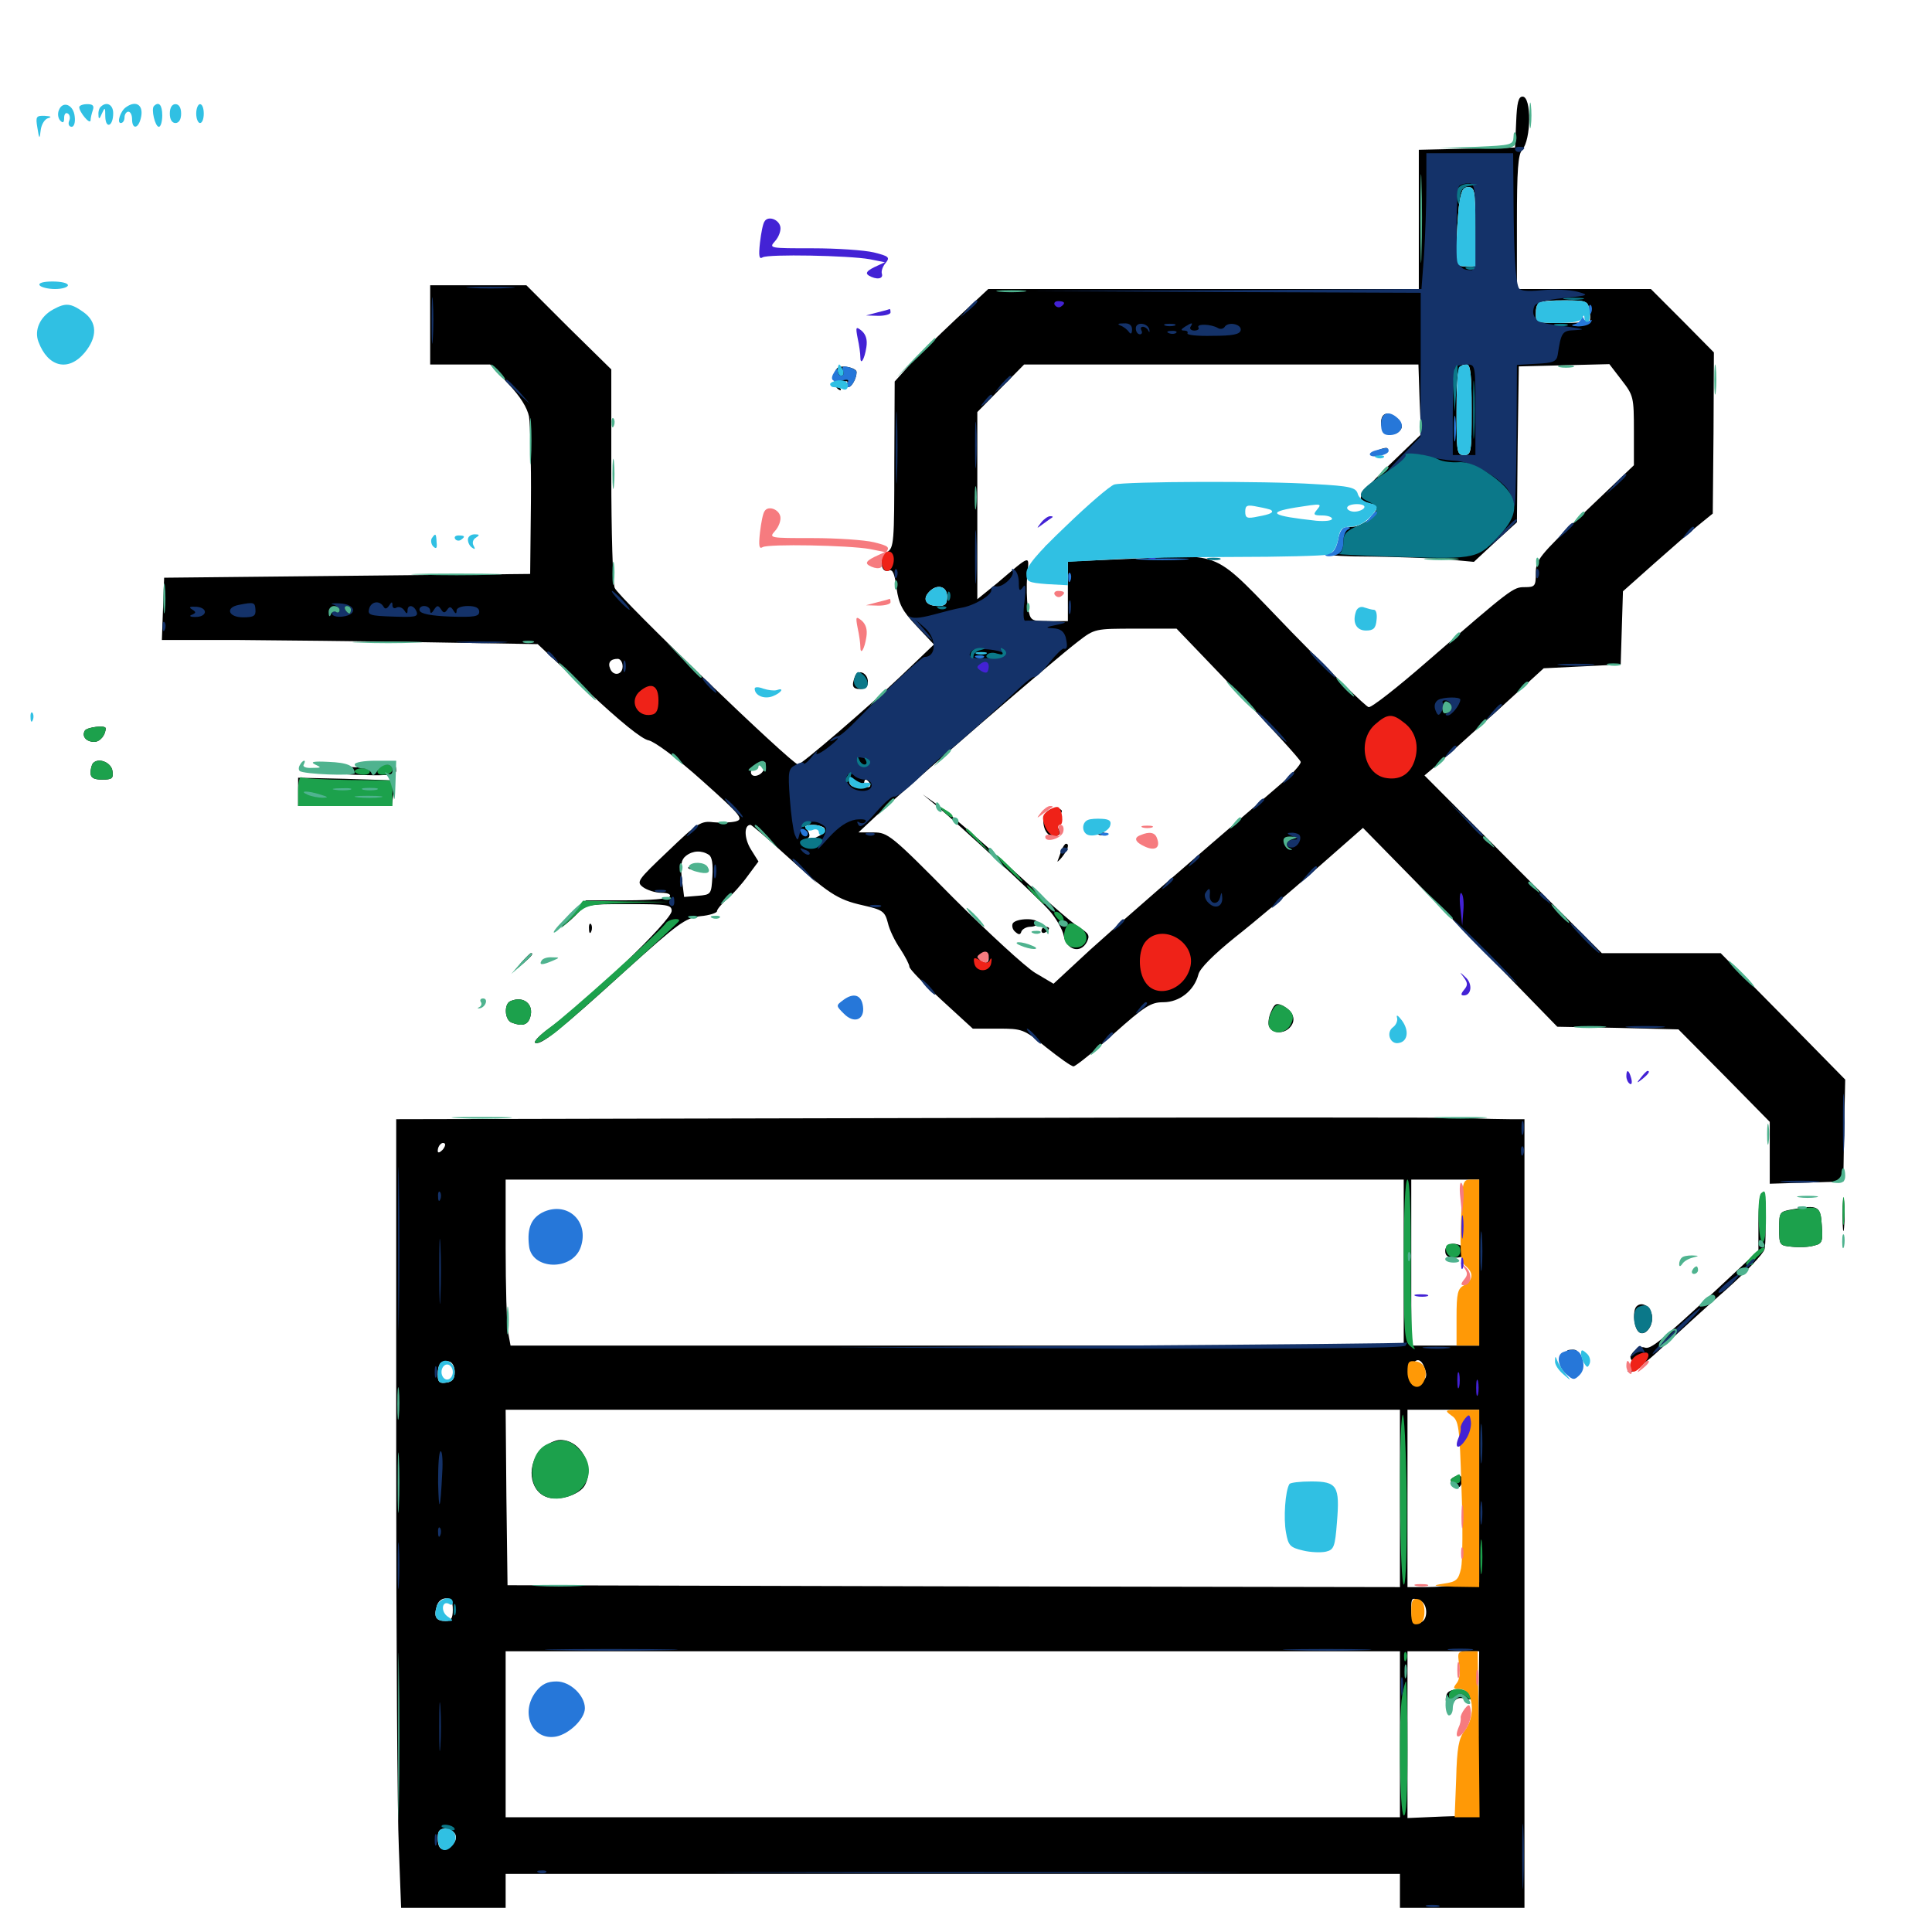 <svg xmlns="http://www.w3.org/2000/svg" viewBox="0 -1000 1000 1000">
	<path fill="#000000" d="M784.766 -936.914L784.18 -923.633L759.375 -923.047L734.375 -922.461V-886.523V-850.391H622.852H511.523L494.531 -834.57C485.156 -825.781 474.219 -815.039 470.312 -810.547L463.086 -802.539L462.891 -759.57C462.891 -719.336 462.695 -716.406 459.18 -714.258C454.883 -711.523 455.664 -702.93 460.156 -704.688C462.109 -705.469 463.086 -702.93 464.062 -695.508C465.234 -687.305 466.992 -683.789 474.414 -675.977L483.398 -666.406L466.016 -649.805C449.609 -634.18 414.844 -604.297 413.086 -604.297C409.961 -604.297 319.922 -691.016 318.164 -695.703C317.188 -698.242 316.406 -724.609 316.406 -754.492V-808.789L294.336 -830.469L272.461 -852.344H247.656H222.656V-831.836V-811.328H238.086H253.711L263.086 -801.367C269.336 -794.727 272.852 -789.062 273.828 -784.375C274.414 -780.469 275 -760.547 274.805 -740.039L274.414 -702.93L179.688 -701.953L84.961 -700.977L84.375 -684.961L83.789 -668.75H122.461C143.75 -668.555 187.5 -668.164 219.727 -667.578L278.32 -666.602L304.297 -642.188C320.703 -626.758 332.227 -617.383 335.742 -616.797C339.062 -616.016 350.391 -607.617 363.477 -595.898C383.789 -577.734 385.156 -575.977 380.664 -574.805C378.125 -574.219 372.852 -574.023 369.141 -574.414C362.891 -575.195 360.938 -574.023 345.703 -559.375C329.883 -544.336 329.297 -543.555 332.812 -540.82C334.961 -539.258 339.258 -537.891 342.383 -537.891C345.508 -537.891 347.461 -537.109 346.68 -535.938C345.898 -534.766 336.328 -533.984 324.414 -533.984H303.32L296.094 -527.148C291.992 -523.438 289.648 -520.312 290.43 -520.312C291.406 -520.312 294.727 -523.047 297.852 -526.172C303.516 -532.031 303.516 -532.031 325.586 -532.031C345.508 -532.031 347.656 -531.641 347.656 -528.516C347.656 -523.633 304.492 -482.227 284.57 -467.969C279.102 -464.062 275.781 -460.547 277.148 -460.156C280.273 -459.18 289.453 -466.406 323.828 -497.656C351.172 -522.266 354.688 -524.805 362.5 -525.781C367.188 -526.172 371.094 -527.539 371.094 -528.32C371.094 -529.297 373.438 -532.031 376.172 -534.57C379.102 -536.914 383.984 -542.383 386.914 -546.484L392.578 -554.102L388.672 -560.352C385.156 -566.016 384.961 -573.047 388.477 -573.047C389.062 -573.047 397.07 -566.211 406.25 -557.812C428.711 -537.5 433.398 -534.375 446.484 -531.445C456.836 -529.102 458.008 -528.32 459.57 -522.266C460.352 -518.75 463.281 -512.695 466.016 -508.789C468.555 -504.883 470.703 -500.781 470.703 -499.609C470.703 -498.438 478.125 -490.82 487.109 -482.617L503.516 -467.578H516.602C529.102 -467.578 529.883 -467.383 541.602 -457.812C548.242 -452.539 554.492 -448.047 555.664 -448.047C556.641 -448.047 566.016 -455.469 576.172 -464.648C592.578 -479.297 595.703 -481.25 602.148 -481.25C610.547 -481.25 618.164 -487.305 620.312 -495.703C621.094 -498.828 628.125 -505.859 639.258 -514.844C649.219 -522.656 668.164 -538.672 681.445 -550.391L705.469 -571.484L755.859 -520.117L806.055 -468.555L837.305 -467.969L868.75 -467.188L892.383 -443.359L916.016 -419.336V-403.32V-387.305L935.156 -387.891L954.102 -388.477L954.492 -414.844L955.078 -441.211L922.852 -474.023L890.625 -506.641H859.961H829.102L783.203 -552.539L737.305 -598.633L743.555 -603.906C746.875 -606.836 760.742 -619.336 774.414 -631.641L799.023 -654.102L818.945 -655.078L838.867 -656.055L839.453 -675L840.039 -693.945L856.055 -708.203C864.844 -716.016 875.391 -725.195 879.297 -728.32L886.523 -734.18L886.914 -775.977L887.109 -817.578L870.898 -833.984L854.492 -850.391H819.922H785.156V-884.961C785.156 -911.914 785.742 -920.117 787.891 -922.461C792.578 -927.734 792.773 -950 788.086 -950C785.938 -950 785.156 -946.875 784.766 -936.914ZM763.672 -882.617V-862.109H758.789C754.102 -862.109 753.906 -862.695 753.906 -872.461C753.906 -877.93 754.492 -887.305 755.078 -892.969C756.25 -901.172 757.031 -903.125 759.961 -903.125C763.281 -903.125 763.672 -901.367 763.672 -882.617ZM822.656 -839.648C823.242 -837.109 823.242 -834.375 822.656 -833.789C822.07 -833.203 815.625 -832.812 808.203 -832.812C795.508 -832.812 794.922 -833.008 794.922 -837.305C794.922 -843.945 796.094 -844.531 809.766 -844.531C821.094 -844.531 821.875 -844.141 822.656 -839.648ZM734.766 -793.359L735.547 -775.195L718.75 -758.984C705.469 -746.094 702.734 -742.383 705.078 -741.016C706.641 -740.039 709.18 -739.062 710.547 -739.062C714.062 -739.062 713.477 -736.523 708.984 -731.641C706.641 -729.297 702.734 -727.344 700.195 -727.344C696.68 -727.344 695.117 -725.781 693.359 -720.703C692.188 -716.992 690.234 -713.477 688.867 -712.891C687.5 -712.5 697.07 -711.914 710.156 -711.914C723.242 -711.719 740.234 -711.133 748.242 -710.547L762.891 -709.18L774.023 -719.531L785.156 -729.688L785.547 -769.922L786.133 -810.352L809.57 -810.938L833.008 -811.523L839.453 -803.125C845.508 -795.312 845.703 -794.336 845.703 -776.953V-759.18L820.312 -734.961C796.68 -712.305 794.922 -710.156 794.922 -703.32C794.922 -696.68 794.531 -696.094 789.258 -696.094C783.203 -696.094 782.617 -695.703 738.477 -657.422C723.242 -644.141 709.766 -633.594 708.398 -633.984C706.836 -634.375 689.062 -651.758 668.75 -672.656C625.977 -716.797 634.57 -712.891 584.57 -710.742L552.734 -709.375V-693.945V-678.516H542.969C533.594 -678.516 533.398 -678.516 532.031 -685.547C531.445 -689.258 531.25 -696.68 531.641 -702.148C532.812 -713.086 533.984 -713.281 516.211 -698.242L505.859 -689.844V-738.281V-786.719L517.969 -799.023L530.078 -811.328H632.227H734.18ZM761.719 -787.891C761.719 -765.82 761.523 -764.453 757.812 -764.453C754.102 -764.453 753.906 -765.82 753.906 -786.523C753.906 -808.984 754.492 -811.328 759.18 -811.328C761.133 -811.328 761.719 -806.055 761.719 -787.891ZM490.234 -691.211C490.234 -687.305 489.258 -686.328 485.547 -686.328C479.688 -686.328 477.344 -689.453 480.469 -693.164C484.57 -698.047 490.234 -696.875 490.234 -691.211ZM641.016 -641.211C658.398 -622.852 673.047 -606.836 673.242 -605.664C673.438 -604.297 668.164 -598.633 661.523 -592.969C610.547 -549.219 580.273 -522.852 564.062 -508.203L545.312 -490.82L535.742 -496.484C530.664 -499.609 511.523 -517.188 493.164 -535.547C461.328 -567.773 459.57 -569.141 452.148 -569.141H444.336L453.32 -577.539C474.023 -596.68 545.898 -658.789 558.008 -667.969C566.602 -674.609 566.797 -674.609 587.891 -674.609H608.984ZM510.352 -661.523C511.523 -662.109 510.547 -662.5 507.812 -662.5C505.078 -662.5 504.102 -662.109 505.469 -661.523C506.641 -661.133 508.984 -661.133 510.352 -661.523ZM322.266 -655.078C322.266 -650.586 317.383 -649.805 315.82 -653.906C314.453 -657.031 316.016 -658.984 319.727 -658.984C321.094 -658.984 322.266 -657.227 322.266 -655.078ZM395.312 -601.562C393.945 -598.242 388.672 -597.07 388.672 -600.391C388.672 -602.148 394.922 -606.445 396.094 -605.469C396.289 -605.078 396.094 -603.32 395.312 -601.562ZM444.336 -594.141C445.508 -593.359 444.727 -592.578 442.969 -592.578C441.016 -592.578 439.453 -593.945 439.453 -595.898C439.453 -597.656 440.039 -598.242 441.016 -597.266C441.797 -596.289 443.359 -594.922 444.336 -594.141ZM450.195 -594.531C450.781 -593.555 450.391 -592.578 449.414 -592.578C448.242 -592.578 447.266 -593.555 447.266 -594.531C447.266 -595.703 447.656 -596.484 448.047 -596.484C448.633 -596.484 449.609 -595.703 450.195 -594.531ZM426.758 -571.289C427.344 -570.117 426.172 -568.359 424.023 -567.383C419.727 -565.039 416.602 -564.648 418.555 -566.602C419.336 -567.188 418.945 -568.945 417.773 -570.508C416.016 -572.461 416.602 -573.047 420.508 -573.047C423.242 -573.047 425.977 -572.266 426.758 -571.289ZM366.797 -557.617C368.555 -556.641 369.141 -552.734 368.75 -546.484C368.164 -537.109 368.164 -536.914 361.133 -536.328L354.102 -535.742L352.93 -545.117C352.148 -552.344 352.539 -555.078 355.078 -557.031C358.594 -559.766 363.086 -559.961 366.797 -557.617ZM630.859 -534.766C630.859 -536.523 629.492 -537.891 627.734 -537.891C624.414 -537.891 625 -533.594 628.516 -532.422C629.883 -532.031 630.859 -533.008 630.859 -534.766ZM511.719 -503.711C511.719 -501.953 510.547 -501.367 508.789 -501.953C507.227 -502.734 506.445 -503.906 507.031 -504.883C508.594 -507.617 511.719 -506.836 511.719 -503.711ZM811.523 -836.719C812.109 -835.742 813.086 -834.766 813.672 -834.766C814.062 -834.766 814.453 -835.742 814.453 -836.719C814.453 -837.891 813.477 -838.672 812.305 -838.672C811.328 -838.672 810.938 -837.891 811.523 -836.719ZM714.844 -781.25C714.844 -775.977 721.289 -773.242 724.609 -777.148C726.172 -778.906 725.781 -780.469 723.633 -782.812C718.945 -787.5 714.844 -786.719 714.844 -781.25ZM711.914 -766.406C708.203 -764.844 708.203 -764.648 712.305 -764.648C714.648 -764.453 717.188 -765.43 717.773 -766.406C719.141 -768.75 717.383 -768.75 711.914 -766.406ZM485.352 -582.422C498.242 -571.484 535.742 -536.914 542.773 -529.102C546.484 -525 550 -518.945 550.586 -515.625C552.148 -508.203 559.18 -506.25 562.5 -512.305C564.258 -515.82 563.672 -516.797 558.398 -520.117C555.078 -522.07 539.258 -535.938 523.047 -550.781C506.836 -565.625 490.039 -580.078 485.547 -583.203L477.539 -588.867ZM542.383 -580.273C538.086 -576.953 540.234 -567.188 545.117 -567.188C549.219 -567.188 549.805 -569.336 546.68 -572.461C545.312 -573.828 545.508 -575.391 547.656 -577.539C550.195 -579.883 550.195 -580.664 548.047 -581.445C546.484 -582.031 543.945 -581.445 542.383 -580.273ZM565.625 -571.289C564.453 -569.336 570.312 -566.406 571.875 -568.164C572.461 -568.75 571.68 -569.141 570.117 -569.141C567.969 -569.141 567.969 -569.531 570.312 -571.094C572.852 -572.656 572.852 -573.047 569.922 -573.047C568.164 -573.047 566.211 -572.266 565.625 -571.289ZM549.414 -559.961C548.828 -558.008 547.852 -555.664 547.461 -554.492C546.875 -553.516 548.047 -554.297 549.609 -556.25C552.734 -560.156 553.711 -563.281 551.758 -563.281C551.172 -563.281 550.195 -561.719 549.414 -559.961ZM524.219 -522.07C523.633 -520.898 524.023 -518.945 525.391 -517.773C527.344 -516.016 528.125 -516.016 528.711 -517.969C529.297 -519.141 531.25 -520.312 533.398 -520.312C535.352 -520.312 537.109 -521.289 537.109 -522.266C537.109 -525 525.977 -524.805 524.219 -522.07ZM539.062 -518.164C539.062 -519.336 540.039 -520.312 541.016 -520.312C542.188 -520.312 542.969 -519.922 542.969 -519.531C542.969 -518.945 542.188 -517.969 541.016 -517.383C540.039 -516.797 539.062 -517.188 539.062 -518.164ZM357.031 -550.195C355.469 -550.781 356.055 -551.367 358.203 -551.367C360.352 -551.562 361.523 -550.977 360.742 -550.391C360.156 -549.805 358.398 -549.609 357.031 -550.195ZM434.18 -809.961C431.055 -808.789 430.859 -800.391 433.984 -798.438C435.156 -797.656 435.547 -797.852 434.961 -799.023C434.18 -800.195 434.961 -801.758 436.719 -802.344C438.281 -802.93 439.062 -802.734 438.477 -801.562C437.891 -800.391 438.086 -799.609 439.062 -799.609C440.82 -799.609 443.359 -804.102 443.359 -807.422C443.359 -809.375 437.305 -810.938 434.18 -809.961ZM442.578 -650C440.625 -644.922 441.211 -643.359 445.312 -643.359C447.852 -643.359 449.219 -644.727 449.219 -647.07C449.219 -651.758 444.141 -653.906 442.578 -650ZM43.945 -621.875C42.188 -618.945 44.531 -616.016 48.828 -616.016C51.758 -616.016 54.688 -619.531 54.688 -623.047C54.688 -624.805 45.117 -623.633 43.945 -621.875ZM48.242 -605.078C47.461 -604.297 46.875 -601.953 46.875 -600C46.875 -597.461 48.438 -596.484 52.93 -596.484C58.008 -596.484 58.789 -597.07 58.203 -600.977C57.617 -605.273 51.172 -608.008 48.242 -605.078ZM197.266 -603.906C194.531 -602.93 188.086 -602.539 182.617 -602.93C176.758 -603.516 174.414 -603.32 176.758 -602.344C180.469 -600.977 180.273 -600.781 175.781 -600C173.047 -599.609 178.516 -599.023 188.086 -598.828C201.758 -598.438 205.078 -599.023 205.078 -601.172C205.078 -605.273 202.93 -606.055 197.266 -603.906ZM154.297 -590.234V-582.812H178.516H202.734L203.711 -589.258C204.102 -592.578 204.492 -595.703 204.297 -595.898C204.297 -596.094 192.969 -596.484 179.102 -596.875L154.297 -597.461ZM189.062 -591.211C192.969 -591.602 189.648 -591.992 181.641 -591.992C173.633 -591.992 170.312 -591.602 174.414 -591.211C178.32 -590.82 184.961 -590.82 189.062 -591.211ZM195.898 -587.305C198.242 -587.695 195.898 -588.086 190.43 -588.086C185.156 -588.086 183.008 -587.695 186.133 -587.305C189.062 -586.914 193.359 -586.914 195.898 -587.305ZM304.883 -519.141C304.883 -516.992 305.469 -516.406 306.055 -517.969C306.641 -519.336 306.445 -521.094 305.859 -521.68C305.273 -522.461 304.688 -521.289 304.883 -519.141ZM270.312 -502.344L266.602 -497.852L271.094 -501.562C275.195 -505.078 276.367 -506.641 274.805 -506.641C274.414 -506.641 272.461 -504.688 270.312 -502.344ZM264.258 -481.836C260.742 -480.469 261.133 -472.07 264.844 -470.703C270.312 -468.555 273.242 -469.531 274.414 -473.438C276.562 -480.078 271.094 -484.766 264.258 -481.836ZM658.008 -476.562C656.641 -473.828 656.25 -470.312 656.836 -468.75C658.398 -464.844 664.844 -464.648 667.969 -468.555C670.898 -472.07 669.531 -476.367 664.258 -479.297C660.742 -481.055 659.766 -480.664 658.008 -476.562ZM475 -421.289L205.078 -420.703V-247.266C205.078 -151.953 205.664 -60.156 206.445 -43.359L207.617 -12.5H234.766H261.719V-21.289V-30.078H493.164H724.609V-21.289V-12.5H756.836H789.062V-216.602V-420.703H781.641C777.344 -420.703 767.578 -420.898 759.57 -421.289C751.562 -421.68 623.633 -421.68 475 -421.289ZM228.906 -404.688C227.539 -403.32 226.562 -403.125 226.562 -404.297C226.562 -407.031 228.906 -409.375 230.273 -408.008C230.664 -407.422 230.078 -405.859 228.906 -404.688ZM726.562 -346.484V-303.516H495.312H264.258L262.891 -310.938C262.305 -314.844 261.719 -334.18 261.719 -353.906V-389.453H494.141H726.562ZM765.625 -346.484V-303.516H748.047H730.469V-346.484V-389.453H748.047H765.625ZM235.352 -289.844C235.352 -286.328 234.18 -284.766 231.055 -284.375C227.539 -283.789 226.562 -284.57 226.562 -288.477C226.562 -293.945 228.32 -296.094 232.422 -295.312C234.18 -294.922 235.352 -292.578 235.352 -289.844ZM737.109 -292.578C739.062 -287.695 738.477 -286.133 734.375 -283.984C730.859 -282.031 730.469 -282.422 730.469 -288.867C730.469 -296.094 734.766 -298.633 737.109 -292.578ZM724.609 -224.414V-178.516L493.75 -178.906L262.695 -179.492L262.109 -225L261.719 -270.312H493.164H724.609ZM765.625 -225.586V-181.055L756.641 -179.688C751.562 -179.102 743.164 -178.516 738.086 -178.516H728.516V-224.414V-270.312H747.07H765.625ZM234.375 -166.797C234.375 -162.305 233.398 -160.938 230.664 -160.938C225.781 -160.938 224.414 -163.086 225.977 -168.359C226.562 -170.898 228.516 -172.656 230.664 -172.656C233.398 -172.656 234.375 -171.289 234.375 -166.797ZM735.156 -171.484C739.062 -169.922 739.258 -161.719 735.547 -160.352C731.836 -158.789 730.469 -160.547 730.469 -167.188C730.469 -173.047 730.664 -173.242 735.156 -171.484ZM724.609 -102.344V-59.375H493.164H261.719V-102.344V-145.312H493.164H724.609ZM765.234 -102.93L764.648 -60.352L746.68 -59.766L728.516 -58.984V-102.148V-145.312H747.07H765.625ZM235.742 -50.391C236.523 -48.438 235.547 -46.094 233.398 -44.531C228.906 -41.211 226.562 -42.773 226.562 -48.828C226.562 -52.148 227.539 -53.516 230.469 -53.516C232.617 -53.516 234.961 -52.148 235.742 -50.391ZM277.148 -368.555C274.609 -365.43 274.805 -365.234 277.93 -367.773C281.055 -370.312 282.031 -371.875 280.469 -371.875C280.078 -371.875 278.516 -370.312 277.148 -368.555ZM748.047 -352.539C748.047 -350 749.414 -349.023 752.93 -349.023C758.789 -349.023 761.328 -352.148 757.617 -354.492C752.93 -357.422 748.047 -356.445 748.047 -352.539ZM280.273 -249.805C272.461 -242.188 273.828 -228.516 282.812 -225.195C288.867 -222.852 300 -226.172 302.734 -231.25C308.008 -241.016 300.586 -254.688 290.039 -254.688C287.305 -254.688 282.812 -252.539 280.273 -249.805ZM752.344 -235.352C750.391 -234.18 750.391 -233.398 752.539 -231.445C754.883 -229.688 755.664 -229.883 756.445 -232.031C757.812 -235.742 755.664 -237.305 752.344 -235.352ZM748.828 -123.047C747.07 -118.555 750.195 -114.844 752.344 -118.75C753.516 -120.898 755.469 -121.68 758.203 -120.703C761.133 -119.922 761.914 -120.312 761.328 -122.07C759.961 -125.977 750.195 -126.758 748.828 -123.047ZM911.719 -382.422C910.742 -381.641 910.156 -374.609 910.156 -366.797V-352.734L889.258 -333.203C858.594 -304.883 854.297 -301.367 851.172 -302.539C848.047 -303.711 842.383 -298.438 844.336 -296.289C845.117 -295.703 844.727 -293.945 843.555 -292.383C841.797 -290.43 841.992 -289.844 844.141 -289.844C845.508 -289.844 852.93 -295.508 860.352 -302.539C867.969 -309.57 882.617 -323.047 893.164 -332.227C903.711 -341.602 912.695 -350.977 913.281 -353.32C914.648 -359.18 913.281 -384.18 911.719 -382.422ZM953.711 -370.898C953.711 -363.477 954.102 -360.547 954.492 -364.648C954.883 -368.555 954.883 -374.805 954.492 -378.32C954.102 -381.641 953.711 -378.516 953.711 -370.898ZM927.734 -374.023C921.094 -372.852 920.898 -372.656 920.898 -364.062C920.898 -355.469 921.094 -355.273 927.539 -354.688C931.25 -354.297 936.328 -354.492 938.867 -355.273C943.164 -356.25 943.555 -357.227 942.969 -365.625C942.383 -375.781 941.016 -376.562 927.734 -374.023ZM847.07 -323.828C845.117 -321.875 845.508 -314.844 847.461 -311.523C850.195 -307.031 855.859 -312.695 855.078 -318.945C854.492 -323.828 849.805 -326.562 847.07 -323.828ZM812.109 -300.195C810.547 -300.781 811.133 -301.367 813.281 -301.367C815.43 -301.562 816.602 -300.977 815.82 -300.391C815.234 -299.805 813.477 -299.609 812.109 -300.195Z"/>
	<path fill="#ff9906" d="M756.25 -368.359C755.664 -350.977 756.055 -346.68 758.594 -344.727C762.891 -341.211 762.5 -337.305 757.812 -334.766C754.492 -333.008 753.906 -330.664 753.906 -318.164V-303.516H759.766H765.625V-346.484V-389.453H761.328C757.031 -389.453 756.836 -388.672 756.25 -368.359ZM728.516 -289.844C728.516 -283.203 733.594 -279.688 736.523 -284.18C739.453 -288.867 737.695 -294.727 733.008 -295.312C729.102 -295.898 728.516 -295.117 728.516 -289.844ZM751.172 -267.383C755.078 -264.844 755.469 -262.109 756.445 -229.883C757.227 -210.742 757.031 -191.992 756.25 -188.281C754.883 -182.227 753.906 -181.25 747.07 -180.273C740.625 -179.297 741.602 -179.102 752.539 -178.711L765.625 -178.516V-224.414V-270.312H756.445C747.852 -270.312 747.461 -270.117 751.172 -267.383ZM730.469 -165.82C730.469 -160.156 731.055 -158.789 733.984 -159.375C736.133 -159.766 737.305 -161.914 737.305 -165.82C737.305 -169.727 736.133 -171.875 733.984 -172.266C731.055 -172.852 730.469 -171.484 730.469 -165.82ZM755.273 -138.477C755.859 -134.375 755.469 -130.469 753.906 -128.711C751.953 -126.172 752.148 -125.781 755.469 -125.781C762.5 -125.781 764.258 -111.914 758.008 -104.102C755.078 -100.195 754.102 -95.312 753.711 -79.297L752.93 -59.375H759.375H765.82L765.43 -102.344L764.844 -145.312H759.57C754.492 -145.312 754.297 -144.922 755.273 -138.477Z"/>
	<path fill="#ef2218" d="M457.617 -713.477C455.078 -710.938 456.641 -703.516 459.766 -704.492C462.5 -705.469 463.672 -711.719 461.523 -713.867C460.547 -714.844 458.984 -714.844 457.617 -713.477ZM331.641 -642.578C325.195 -637.695 329.492 -628.516 337.305 -630.078C339.844 -630.469 340.82 -632.617 340.82 -637.5C340.82 -645.117 337.305 -647.07 331.641 -642.578ZM711.914 -625.195C702.539 -617.188 705.664 -600 716.602 -597.461C724.023 -595.898 729.492 -598.828 732.031 -605.859C734.766 -613.672 732.812 -621.289 726.953 -625.781C720.703 -630.859 718.164 -630.664 711.914 -625.195ZM542.383 -580.273C539.453 -578.32 539.258 -576.758 540.82 -572.461C541.992 -569.531 544.336 -567.188 546.094 -567.188C548.047 -567.188 548.828 -568.164 548.047 -570.117C547.461 -571.68 547.656 -573.047 548.633 -573.047C550.781 -573.047 549.805 -581.445 547.656 -582.227C546.68 -582.617 544.141 -581.641 542.383 -580.273ZM593.164 -512.891C589.062 -508.398 588.867 -497.07 592.969 -491.406C599.023 -482.617 613.672 -487.891 616.211 -500C618.75 -512.695 601.562 -522.266 593.164 -512.891ZM504.297 -501.367C505.273 -496.484 512.5 -496.68 513.086 -501.758C513.477 -503.906 513.086 -504.492 512.5 -503.32C511.719 -501.367 510.352 -501.367 507.422 -502.93C504.102 -504.688 503.711 -504.492 504.297 -501.367ZM848.242 -299.023C845.703 -298.047 843.75 -295.508 843.75 -293.359C843.75 -288.867 846.094 -288.867 850.391 -293.555C855.078 -298.633 853.711 -301.562 848.242 -299.023Z"/>
	<path fill="#1ca14c" d="M43.945 -621.875C42.188 -618.945 44.531 -616.016 48.828 -616.016C51.758 -616.016 54.688 -619.531 54.688 -623.047C54.688 -624.805 45.117 -623.633 43.945 -621.875ZM48.242 -605.078C47.461 -604.297 46.875 -601.953 46.875 -600C46.875 -597.461 48.438 -596.484 52.93 -596.484C58.008 -596.484 58.789 -597.07 58.203 -600.977C57.617 -605.273 51.172 -608.008 48.242 -605.078ZM196.68 -602.93C194.141 -600.586 195.312 -598.633 199.219 -599.023C201.367 -599.219 203.125 -600.391 203.125 -601.758C203.125 -604.492 198.828 -605.273 196.68 -602.93ZM183.594 -600.781C183.594 -600 185.352 -599.219 187.5 -599.023C189.648 -598.828 191.406 -599.414 191.406 -600.586C191.406 -601.562 189.648 -602.344 187.5 -602.344C185.352 -602.344 183.594 -601.562 183.594 -600.781ZM154.297 -590.82V-582.812H178.711H203.125V-589.453V-596.094L180.469 -596.289C167.969 -596.484 157.031 -597.07 156.055 -597.656C155.078 -598.242 154.297 -595.117 154.297 -590.82ZM162.695 -593.164C163.867 -593.75 162.891 -594.141 160.156 -594.141C157.422 -594.141 156.445 -593.75 157.812 -593.164C158.984 -592.773 161.328 -592.773 162.695 -593.164ZM190.039 -591.211C194.531 -591.602 190.82 -591.992 181.641 -591.992C172.461 -591.992 168.75 -591.602 173.438 -591.211C177.93 -590.82 185.352 -590.82 190.039 -591.211ZM166.016 -588.672C159.375 -590.82 154.297 -590.82 159.18 -588.672C161.328 -587.695 164.844 -587.109 166.992 -587.109C170.117 -587.109 169.922 -587.5 166.016 -588.672ZM196.875 -587.305C199.805 -587.695 196.875 -588.086 190.43 -588.086C183.984 -588.086 181.641 -587.695 185.156 -587.305C188.672 -586.914 193.945 -586.914 196.875 -587.305ZM488.672 -579.688C490.625 -577.734 492.578 -576.562 492.969 -577.148C493.555 -577.734 491.992 -579.297 489.648 -580.664C485.547 -583.203 485.547 -583.008 488.672 -579.688ZM500 -570.508C500 -570.117 502.93 -567.383 506.445 -564.062L512.695 -558.398L507.031 -564.844C501.562 -570.703 500 -572.07 500 -570.508ZM521.484 -550.586C525.195 -546.875 528.516 -543.75 529.102 -543.75C529.688 -543.75 527.148 -546.875 523.438 -550.586C519.727 -554.297 516.406 -557.422 515.82 -557.422C515.234 -557.422 517.773 -554.297 521.484 -550.586ZM535.156 -536.914C537.695 -534.18 540.234 -532.031 540.625 -532.031C541.211 -532.031 539.648 -534.18 537.109 -536.914C534.57 -539.648 532.031 -541.797 531.641 -541.797C531.055 -541.797 532.617 -539.648 535.156 -536.914ZM296.094 -526.562L290.234 -519.336L297.07 -525.586C303.711 -531.836 304.102 -531.836 325.195 -532.617L346.68 -533.203L324.219 -533.398L301.758 -533.789ZM546.875 -525.195C548.242 -523.438 549.805 -522.656 550.195 -523.047C551.562 -524.414 548.828 -528.125 546.484 -528.125C545.312 -528.125 545.312 -526.953 546.875 -525.195ZM344.727 -522.266C342.383 -518.359 293.75 -474.609 284.375 -467.969C279.102 -464.062 275.977 -460.547 277.148 -460.156C278.516 -459.766 283.203 -462.305 287.695 -465.82C297.266 -473.438 351.562 -522.461 351.562 -523.438C351.562 -525.195 345.898 -524.023 344.727 -522.266ZM551.562 -519.531C549.414 -513.867 551.758 -509.57 556.641 -509.57C562.695 -509.57 564.453 -516.016 559.375 -519.727C554.883 -523.047 552.93 -522.852 551.562 -519.531ZM264.258 -481.836C260.742 -480.469 261.133 -472.07 264.844 -470.703C270.312 -468.555 273.242 -469.531 274.414 -473.438C276.562 -480.078 271.094 -484.766 264.258 -481.836ZM658.203 -476.367C656.836 -473.828 656.25 -470.312 656.836 -468.75C658.594 -464.258 665.43 -464.844 667.969 -469.531C670.312 -474.023 669.336 -476.367 664.258 -479.297C661.523 -480.664 660.156 -480.078 658.203 -476.367ZM726.562 -347.656C726.562 -310.742 726.953 -305.664 729.883 -303.32C732.422 -301.172 732.812 -301.172 731.641 -303.125C730.859 -304.492 730.078 -324.609 730.273 -347.656C730.273 -373.438 729.688 -389.453 728.516 -389.453C727.344 -389.453 726.562 -373.438 726.562 -347.656ZM911.523 -382.227C909.375 -380.273 909.961 -358.594 912.109 -357.227C913.281 -356.445 914.062 -361.133 914.062 -369.727C914.062 -383.594 913.867 -384.766 911.523 -382.227ZM953.711 -372.852C953.711 -366.406 954.102 -364.062 954.492 -367.578C954.883 -371.094 954.883 -376.367 954.492 -379.297C954.102 -382.227 953.711 -379.297 953.711 -372.852ZM928.711 -374.023C920.898 -372.852 920.898 -372.852 920.898 -364.062C920.898 -355.469 921.094 -355.273 927.539 -354.688C931.25 -354.297 936.328 -354.492 938.867 -355.273C943.164 -356.25 943.555 -357.227 942.969 -365.625C942.383 -375.586 941.602 -375.977 928.711 -374.023ZM748.438 -352.93C749.219 -348.242 755.859 -347.852 755.859 -352.539C755.859 -355.078 754.492 -356.25 751.758 -356.25C749.023 -356.25 748.047 -355.273 748.438 -352.93ZM906.641 -349.805C903.32 -346.289 902.93 -345.117 905.273 -345.117C906.836 -345.117 907.812 -345.508 907.227 -346.094C906.836 -346.484 908.398 -348.633 910.742 -350.586C913.086 -352.539 914.062 -354.102 912.891 -354.297C911.719 -354.297 908.984 -352.344 906.641 -349.805ZM725.977 -267.578C723.828 -262.109 724.414 -177.539 726.758 -179.883C727.734 -180.859 728.32 -200.195 728.125 -226.562C727.734 -251.172 726.758 -269.531 725.977 -267.578ZM283.789 -252.734C278.516 -250.586 275.391 -244.922 275.391 -237.695C275.391 -227.148 283.398 -221.875 294.141 -225.391C305.469 -229.297 308.398 -241.406 299.805 -249.805C294.922 -254.883 291.016 -255.664 283.789 -252.734ZM752.344 -235.352C750.195 -233.984 750.195 -233.594 752.734 -232.617C754.688 -231.836 755.859 -232.422 755.859 -234.18C755.859 -237.5 755.664 -237.5 752.344 -235.352ZM766.211 -194.141C766.211 -186.133 766.602 -182.812 766.992 -186.914C767.383 -190.82 767.383 -197.461 766.992 -201.562C766.602 -205.469 766.211 -202.148 766.211 -194.141ZM726.758 -142.188C726.758 -140.039 727.344 -139.453 727.93 -141.016C728.516 -142.383 728.32 -144.141 727.734 -144.727C727.148 -145.508 726.562 -144.336 726.758 -142.188ZM725.781 -122.461C723.828 -110.352 724.414 -61.719 726.562 -60.352C727.93 -59.57 728.516 -71.484 728.516 -94.336C728.516 -113.867 728.125 -129.688 727.734 -129.688C727.344 -129.688 726.562 -126.367 725.781 -122.461ZM750 -122.656C750 -119.922 750.586 -119.922 752.93 -121.875C755.273 -123.828 756.445 -123.828 758.789 -121.875C761.328 -119.727 761.523 -119.922 760.547 -122.656C758.984 -126.758 750 -126.953 750 -122.656Z"/>
	<path fill="#143269" d="M784.375 -922.266C784.961 -921.289 786.328 -921.094 787.305 -921.68C789.844 -923.438 789.453 -924.023 786.133 -924.023C784.57 -924.023 783.789 -923.242 784.375 -922.266ZM738.281 -903.516C738.281 -893.945 737.695 -878.125 737.109 -868.359L735.742 -850.391L634.961 -849.805L534.18 -849.414L634.766 -848.828L735.352 -848.438V-811.133L735.156 -773.828L725.391 -763.867C716.211 -754.297 716.016 -754.102 723.633 -759.766C730.664 -765.039 732.227 -765.625 738.281 -763.867C741.992 -762.891 748.633 -761.719 753.125 -761.523C760.938 -761.133 773.438 -754.492 779.688 -747.656C781.445 -745.508 783.203 -741.406 783.789 -738.086C784.18 -734.961 784.766 -750 784.961 -771.68L785.156 -811.133L795.312 -811.719C803.906 -812.109 805.664 -812.891 806.25 -816.211C808.008 -827.93 808.594 -828.906 815.039 -829.102C821.68 -829.492 820.508 -829.688 803.32 -832.031C795.312 -833.008 792.188 -836.133 794.141 -841.406C794.922 -843.359 799.805 -844.727 809.18 -845.703C822.461 -847.07 822.852 -847.266 816.406 -849.023C812.695 -850 804.492 -850.391 798.242 -849.805C790.039 -849.023 786.523 -849.414 785.938 -851.367C784.375 -855.469 783.594 -869.141 783.398 -895.898L783.203 -920.703H760.742H738.281ZM763.672 -882.617C763.672 -870.312 762.891 -860.156 761.914 -860.156C754.688 -860.156 753.906 -862.305 753.906 -882.422C753.906 -893.555 754.492 -903.125 755.273 -903.711C755.859 -904.492 758.203 -905.078 760.156 -905.078C763.281 -905.078 763.672 -903.125 763.672 -882.617ZM763.672 -787.891V-764.453H757.812H751.953V-786.523C751.953 -798.828 752.539 -809.375 753.32 -809.961C753.906 -810.742 756.641 -811.328 759.18 -811.328C763.672 -811.328 763.672 -811.133 763.672 -787.891ZM223.438 -833.789C223.438 -823.047 223.633 -818.945 224.023 -824.609C224.414 -830.273 224.414 -839.062 224.023 -844.141C223.633 -849.219 223.438 -844.531 223.438 -833.789ZM243.75 -850.977C238.086 -851.367 242.578 -851.562 253.906 -851.562C265.234 -851.562 269.727 -851.367 264.258 -850.977C258.594 -850.586 249.219 -850.586 243.75 -850.977ZM500.781 -840.234L497.07 -835.742L501.562 -839.453C505.664 -842.969 506.836 -844.531 505.273 -844.531C504.883 -844.531 502.93 -842.578 500.781 -840.234ZM580.078 -831.445C581.641 -830.859 583.594 -829.297 584.375 -828.125C585.352 -826.758 585.938 -827.344 585.938 -829.492C585.938 -831.641 584.57 -832.812 581.641 -832.617C578.516 -832.617 578.125 -832.227 580.078 -831.445ZM587.891 -830.078C587.891 -828.32 588.867 -826.953 590.039 -826.953C591.016 -826.953 591.406 -827.93 590.82 -828.906C590.234 -830.078 590.43 -830.859 591.602 -830.859C592.578 -830.859 593.945 -829.883 594.336 -828.906C594.922 -827.734 595.117 -827.93 594.922 -829.297C594.141 -833.008 587.891 -833.594 587.891 -830.078ZM603.125 -831.445C601.758 -832.031 602.734 -832.422 605.469 -832.422C608.203 -832.422 609.18 -832.031 608.008 -831.445C606.641 -831.055 604.297 -831.055 603.125 -831.445ZM613.281 -830.859C611.133 -829.492 611.133 -828.906 612.891 -828.906C614.258 -828.906 615.039 -828.32 614.648 -827.539C614.062 -826.562 619.922 -825.977 627.539 -826.172C638.281 -826.172 641.797 -826.953 642.188 -829.102C642.773 -832.227 635.547 -833.789 633.789 -830.664C633.008 -829.688 631.445 -829.492 630.273 -830.273C626.953 -832.227 619.141 -832.617 620.312 -830.469C620.898 -829.688 619.922 -828.906 618.164 -828.906C616.406 -828.906 615.625 -829.883 616.211 -830.859C617.773 -833.203 616.992 -833.203 613.281 -830.859ZM605.078 -827.539C603.516 -828.125 604.102 -828.711 606.25 -828.711C608.398 -828.906 609.57 -828.32 608.789 -827.734C608.203 -827.148 606.445 -826.953 605.078 -827.539ZM518.359 -801.172L514.648 -796.68L519.141 -800.391C523.242 -803.906 524.414 -805.469 522.852 -805.469C522.461 -805.469 520.508 -803.516 518.359 -801.172ZM261.719 -802.93C261.719 -802.539 264.648 -799.805 268.164 -796.484L274.414 -790.82L268.75 -797.266C263.281 -803.125 261.719 -804.492 261.719 -802.93ZM463.672 -768.359C463.672 -751.758 464.062 -744.922 464.258 -753.32C464.648 -761.523 464.648 -775.195 464.258 -783.594C464.062 -791.797 463.672 -784.961 463.672 -768.359ZM509.57 -792.383C507.031 -789.258 507.227 -789.062 510.352 -791.602C513.477 -794.141 514.453 -795.703 512.891 -795.703C512.5 -795.703 510.938 -794.141 509.57 -792.383ZM504.688 -769.336C504.688 -758.594 504.883 -754.492 505.273 -760.156C505.664 -765.82 505.664 -774.609 505.273 -779.688C504.883 -784.766 504.688 -780.078 504.688 -769.336ZM835.742 -749.414L831.055 -743.945L836.523 -748.633C841.406 -753.125 842.773 -754.688 841.211 -754.688C840.82 -754.688 838.477 -752.344 835.742 -749.414ZM504.688 -711.719C504.688 -699.414 504.883 -694.336 505.273 -700.586C505.664 -706.641 505.664 -716.797 505.273 -723.047C504.883 -729.102 504.688 -724.023 504.688 -711.719ZM777.148 -724.023L770.508 -716.602L777.93 -723.242C781.836 -726.953 785.156 -730.273 785.156 -730.664C785.156 -732.227 783.594 -730.664 777.148 -724.023ZM809.375 -725L805.664 -720.508L810.156 -724.219C812.5 -726.367 814.453 -728.32 814.453 -728.711C814.453 -730.273 812.891 -729.102 809.375 -725ZM872.852 -724.023C870.312 -720.898 870.508 -720.703 873.633 -723.242C876.758 -725.781 877.734 -727.344 876.172 -727.344C875.781 -727.344 874.219 -725.781 872.852 -724.023ZM463.086 -702.734C463.086 -700.586 463.672 -700 464.258 -701.562C464.844 -702.93 464.648 -704.688 464.062 -705.273C463.477 -706.055 462.891 -704.883 463.086 -702.734ZM524.023 -704.492C525.586 -701.953 518.945 -695.703 515.43 -696.484C513.867 -696.875 512.891 -695.898 513.086 -694.727C513.672 -691.992 503.906 -686.328 497.266 -685.352C494.922 -684.961 488.672 -683.398 483.008 -681.836C475.586 -679.883 472.07 -679.688 470.312 -681.25C468.945 -682.422 470.898 -680.078 474.414 -676.172C482.227 -667.773 485.547 -666.016 478.32 -674.219L473.633 -679.492L478.711 -675C484.961 -669.531 484.766 -659.961 478.516 -659.961C476.953 -659.961 459.57 -643.75 443.945 -627.734C439.258 -622.852 434.766 -618.945 433.789 -618.945C432.812 -618.945 431.25 -618.164 430.273 -617.188C429.297 -616.211 429.688 -616.016 431.25 -616.797C435.742 -619.531 433.594 -616.797 427.539 -612.305C424.023 -609.766 421.875 -608.984 422.656 -610.352C423.438 -611.914 422.266 -610.938 420.117 -608.203C417.969 -605.469 416.016 -604.102 416.016 -604.883C416.016 -605.664 414.062 -605.469 411.914 -604.102C408.008 -602.148 407.812 -600.781 408.789 -586.914C409.375 -578.711 410.547 -570.312 411.328 -568.164C412.891 -564.453 412.891 -564.648 414.062 -569.141C415.234 -574.414 420.898 -576.367 425.781 -573.047C428.32 -571.484 428.32 -570.312 425.195 -564.844C422.07 -558.789 422.266 -558.984 429.102 -566.602C434.18 -572.07 438.477 -575 442.969 -575.781C446.484 -576.172 448.828 -575.781 448.047 -574.805C447.461 -573.828 446.094 -573.633 444.922 -574.219C443.555 -575.195 443.359 -574.609 444.336 -573.047C445.312 -571.289 448.047 -573.242 453.516 -579.688C457.812 -584.57 462.109 -588.281 462.891 -587.695C463.867 -587.109 470.117 -591.992 476.758 -598.438C483.398 -605.078 490.039 -610.938 491.406 -611.719C493.75 -613.086 517.188 -633.984 528.125 -644.336C531.445 -647.461 534.766 -650 535.547 -649.609C536.328 -649.414 539.844 -652.734 543.164 -657.031C546.484 -661.133 549.805 -664.453 550.586 -664.258C552.344 -663.672 552.734 -665.43 551.562 -670.312C550.586 -673.242 548.828 -674.609 545.117 -674.805C540.82 -675 541.016 -675.391 546.875 -676.562C553.32 -677.93 552.93 -678.125 542.969 -678.516C537.109 -678.711 531.445 -678.906 530.664 -678.711C529.688 -678.516 529.492 -683.008 530.273 -688.672C531.055 -696.094 530.859 -698.242 529.492 -696.094C527.734 -693.75 527.344 -694.141 527.344 -698.438C527.344 -701.367 526.367 -704.297 525 -705.078C523.828 -705.859 523.438 -705.664 524.023 -704.492ZM519.531 -661.719C520.117 -660.742 516.406 -659.766 511.328 -659.375C502.93 -658.789 500 -660.156 503.125 -663.281C504.883 -665.039 518.359 -663.672 519.531 -661.719ZM449.414 -605.273C449.219 -602.344 444.727 -602.93 443.75 -605.859C443.164 -607.617 444.141 -608.398 446.094 -607.812C448.047 -607.617 449.414 -606.445 449.414 -605.273ZM447.656 -596.484C449.609 -596.484 451.172 -595.117 451.172 -593.555C451.172 -589.648 442.578 -589.648 439.453 -593.555C436.523 -597.07 438.867 -601.758 441.992 -598.633C443.164 -597.461 445.703 -596.484 447.656 -596.484ZM795.117 -702.734C795.117 -700.586 795.703 -700 796.289 -701.562C796.875 -702.93 796.68 -704.688 796.094 -705.273C795.508 -706.055 794.922 -704.883 795.117 -702.734ZM320.312 -689.258C322.852 -686.523 325.391 -684.375 325.781 -684.375C326.367 -684.375 324.805 -686.523 322.266 -689.258C319.727 -691.992 317.188 -694.141 316.797 -694.141C316.211 -694.141 317.773 -691.992 320.312 -689.258ZM553.125 -685.352C553.125 -682.227 553.516 -681.055 554.102 -683.008C554.492 -684.766 554.492 -687.5 554.102 -688.867C553.516 -690.039 553.125 -688.672 553.125 -685.352ZM123.633 -686.914C116.406 -685.547 118.164 -680.469 125.781 -680.469C131.445 -680.469 132.422 -681.25 132.227 -684.375C132.031 -688.281 131.445 -688.477 123.633 -686.914ZM172.461 -687.109C174.219 -686.523 175.781 -685.156 175.781 -684.18C175.781 -683.008 175 -682.812 173.828 -683.398C172.852 -683.984 171.875 -683.594 171.875 -682.422C171.875 -681.25 174.219 -680.469 177.344 -680.859C185.352 -681.836 184.18 -687.305 175.781 -687.695C172.07 -687.891 170.508 -687.5 172.461 -687.109ZM181.641 -684.375C181.641 -683.398 181.25 -682.422 180.859 -682.422C180.273 -682.422 179.297 -683.398 178.711 -684.375C178.125 -685.547 178.516 -686.328 179.492 -686.328C180.664 -686.328 181.641 -685.547 181.641 -684.375ZM191.016 -684.766C190.234 -681.641 191.602 -681.25 203.32 -680.859C214.648 -680.469 216.602 -680.664 215.625 -683.398C214.258 -686.914 210.938 -687.305 210.938 -683.984C210.938 -682.031 210.352 -682.227 209.18 -684.18C208.203 -685.547 206.445 -686.133 205.273 -685.547C204.102 -684.766 203.125 -685.352 203.125 -686.719C203.125 -688.672 202.734 -688.672 201.367 -686.523C200.195 -684.766 199.219 -684.57 198.438 -686.133C196.289 -689.453 191.992 -688.672 191.016 -684.766ZM99.414 -684.57C101.562 -683.203 101.562 -682.812 99.414 -681.836C97.656 -681.25 98.438 -680.664 100.781 -680.664C107.227 -680.469 108.008 -685.352 101.758 -685.938C98.242 -686.133 97.461 -685.742 99.414 -684.57ZM217.188 -683.984C217.773 -682.227 223.242 -681.25 233.008 -680.859C245.508 -680.469 248.047 -680.859 248.047 -683.398C248.047 -685.352 246.094 -686.328 242.188 -686.328C238.867 -686.328 236.328 -685.352 236.328 -683.984C236.328 -682.031 235.742 -682.227 234.57 -684.18C233.398 -686.133 232.617 -686.133 231.445 -684.375C230.273 -682.617 229.492 -682.617 228.32 -684.57C226.758 -686.914 226.172 -686.719 224.609 -684.375C223.438 -682.422 222.656 -682.227 222.656 -683.984C222.656 -685.156 221.289 -686.328 219.531 -686.328C217.773 -686.328 216.797 -685.156 217.188 -683.984ZM84.18 -675.391C84.18 -673.242 84.766 -672.656 85.352 -674.219C85.938 -675.586 85.742 -677.344 85.156 -677.93C84.57 -678.711 83.984 -677.539 84.18 -675.391ZM238.867 -667.383C232.617 -667.773 237.305 -667.969 249.023 -667.969C260.938 -667.969 266.016 -667.773 260.352 -667.383C254.688 -666.992 245.117 -666.992 238.867 -667.383ZM283.203 -662.109C283.203 -661.719 284.766 -660.156 286.719 -658.789C289.648 -656.25 289.844 -656.445 287.305 -659.57C284.766 -662.695 283.203 -663.672 283.203 -662.109ZM683.594 -656.055C687.305 -652.344 690.625 -649.219 691.211 -649.219C691.797 -649.219 689.258 -652.344 685.547 -656.055C681.836 -659.766 678.516 -662.891 677.93 -662.891C677.344 -662.891 679.883 -659.766 683.594 -656.055ZM322.656 -655.078C322.656 -652.344 323.047 -651.367 323.633 -652.734C324.023 -653.906 324.023 -656.25 323.633 -657.617C323.047 -658.789 322.656 -657.812 322.656 -655.078ZM808.203 -655.664C803.516 -656.055 806.836 -656.445 815.43 -656.445C824.023 -656.445 827.734 -656.055 823.828 -655.664C819.727 -655.273 812.695 -655.273 808.203 -655.664ZM366.211 -645.312C368.164 -643.164 370.117 -641.406 370.703 -641.406C371.289 -641.406 370.117 -643.164 368.164 -645.312C366.211 -647.461 364.258 -649.219 363.672 -649.219C363.086 -649.219 364.258 -647.461 366.211 -645.312ZM744.336 -637.695C742.578 -636.523 742.188 -634.57 742.969 -632.422C744.141 -629.492 744.727 -629.297 746.094 -631.641C747.07 -633.203 747.266 -635.156 746.875 -635.938C746.289 -636.719 746.68 -637.5 747.852 -637.5C751.172 -637.5 752.539 -633.203 749.805 -631.445C747.852 -630.273 747.852 -629.688 749.414 -629.688C751.367 -629.688 755.859 -635.352 755.859 -637.891C755.859 -639.453 746.875 -639.258 744.336 -637.695ZM772.266 -631.25L768.555 -626.758L773.047 -630.469C775.391 -632.617 777.344 -634.57 777.344 -634.961C777.344 -636.523 775.781 -635.352 772.266 -631.25ZM657.227 -623.828C661.328 -619.531 665.234 -616.016 665.82 -616.016C666.406 -616.016 663.281 -619.531 659.18 -623.828C655.078 -628.125 651.172 -631.641 650.586 -631.641C650 -631.641 653.125 -628.125 657.227 -623.828ZM749.805 -610.742C747.266 -607.617 747.461 -607.422 750.586 -609.961C753.711 -612.5 754.688 -614.062 753.125 -614.062C752.734 -614.062 751.172 -612.5 749.805 -610.742ZM665.82 -597.07C663.281 -593.945 663.477 -593.75 666.602 -596.289C669.727 -598.828 670.703 -600.391 669.141 -600.391C668.75 -600.391 667.188 -598.828 665.82 -597.07ZM378.906 -581.836C381.445 -579.102 383.984 -576.953 384.375 -576.953C384.961 -576.953 383.398 -579.102 380.859 -581.836C378.32 -584.57 375.781 -586.719 375.391 -586.719C374.805 -586.719 376.367 -584.57 378.906 -581.836ZM650.195 -583.398C647.656 -580.273 647.852 -580.078 650.977 -582.617C652.734 -583.984 654.297 -585.547 654.297 -585.938C654.297 -587.5 652.734 -586.523 650.195 -583.398ZM757.812 -576.562C765.82 -567.773 767.578 -566.211 767.578 -567.773C767.578 -568.164 763.477 -572.266 758.398 -576.953L749.023 -585.742ZM357.227 -569.727C354.688 -566.602 354.883 -566.406 358.008 -568.945C361.133 -571.484 362.109 -573.047 360.547 -573.047C360.156 -573.047 358.594 -571.484 357.227 -569.727ZM448.828 -567.773C447.266 -568.359 447.852 -568.945 450 -568.945C452.148 -569.141 453.32 -568.555 452.539 -567.969C451.953 -567.383 450.195 -567.188 448.828 -567.773ZM668.945 -567.188C672.266 -565.82 672.266 -565.43 669.531 -565.43C665.43 -565.234 664.648 -561.328 668.75 -561.328C671.68 -561.328 674.219 -566.016 672.461 -567.969C671.68 -568.555 669.922 -569.141 668.164 -568.945C665.82 -568.945 666.016 -568.359 668.945 -567.188ZM415.43 -559.18C416.797 -557.812 418.359 -557.227 418.945 -557.812C419.531 -558.398 418.555 -559.57 416.602 -560.156C413.867 -561.328 413.672 -561.133 415.43 -559.18ZM548.828 -559.18C548.828 -560.352 549.805 -561.328 550.781 -561.328C551.953 -561.328 552.734 -560.938 552.734 -560.547C552.734 -559.961 551.953 -558.984 550.781 -558.398C549.805 -557.812 548.828 -558.203 548.828 -559.18ZM616.992 -554.102C614.453 -550.977 614.648 -550.781 617.773 -553.32C620.898 -555.859 621.875 -557.422 620.312 -557.422C619.922 -557.422 618.359 -555.859 616.992 -554.102ZM410.156 -554.883C410.156 -554.492 413.086 -551.758 416.602 -548.438L422.852 -542.773L417.188 -549.219C411.719 -555.078 410.156 -556.445 410.156 -554.883ZM369.531 -548.633C369.531 -545.508 369.922 -544.336 370.508 -546.289C370.898 -548.047 370.898 -550.781 370.508 -552.148C369.922 -553.32 369.531 -551.953 369.531 -548.633ZM676.562 -547.266L672.852 -542.773L677.344 -546.484C679.688 -548.633 681.641 -550.586 681.641 -550.977C681.641 -552.539 680.078 -551.367 676.562 -547.266ZM351.953 -543.75C351.953 -541.016 352.344 -540.039 352.93 -541.406C353.32 -542.578 353.32 -544.922 352.93 -546.289C352.344 -547.461 351.953 -546.484 351.953 -543.75ZM603.32 -542.383C600.781 -539.258 600.977 -539.062 604.102 -541.602C607.227 -544.141 608.203 -545.703 606.641 -545.703C606.25 -545.703 604.688 -544.141 603.32 -542.383ZM339.453 -538.477C338.086 -539.062 339.062 -539.453 341.797 -539.453C344.531 -539.453 345.508 -539.062 344.336 -538.477C342.969 -538.086 340.625 -538.086 339.453 -538.477ZM623.828 -537.695C623.242 -536.523 623.828 -534.18 625.586 -532.617C629.102 -529.102 633.008 -530.859 632.617 -535.547C632.422 -538.477 632.227 -538.477 631.445 -535.352C630.273 -531.055 625.781 -532.227 626.172 -536.719C626.562 -540.43 625.781 -540.82 623.828 -537.695ZM796.875 -537.109C796.875 -536.719 798.438 -535.156 800.391 -533.789C803.32 -531.25 803.516 -531.445 800.977 -534.57C798.438 -537.695 796.875 -538.672 796.875 -537.109ZM346.68 -534.18C346.094 -533.203 346.289 -531.836 347.266 -531.25C348.242 -530.664 349.023 -531.445 349.023 -533.008C349.023 -536.328 348.438 -536.719 346.68 -534.18ZM659.961 -532.617C657.422 -529.492 657.617 -529.297 660.742 -531.836C663.867 -534.375 664.844 -535.938 663.281 -535.938C662.891 -535.938 661.328 -534.375 659.961 -532.617ZM450.781 -530.664C449.414 -531.25 450.391 -531.641 453.125 -531.641C455.859 -531.641 456.836 -531.25 455.664 -530.664C454.297 -530.273 451.953 -530.273 450.781 -530.664ZM577.93 -520.898C575.391 -517.773 575.586 -517.578 578.711 -520.117C581.836 -522.656 582.812 -524.219 581.25 -524.219C580.859 -524.219 579.297 -522.656 577.93 -520.898ZM767.578 -507.617C776.758 -498.438 784.57 -491.016 785.156 -491.016C785.547 -491.016 778.711 -498.438 769.531 -507.617C760.352 -516.797 752.539 -524.219 751.953 -524.219C751.562 -524.219 758.398 -516.797 767.578 -507.617ZM819.336 -514.453C823.438 -510.156 827.344 -506.641 827.93 -506.641C828.516 -506.641 825.391 -510.156 821.289 -514.453C817.188 -518.75 813.281 -522.266 812.695 -522.266C812.109 -522.266 815.234 -518.75 819.336 -514.453ZM479.492 -489.062C481.445 -486.914 483.398 -485.156 483.984 -485.156C484.57 -485.156 483.398 -486.914 481.445 -489.062C479.492 -491.211 477.539 -492.969 476.953 -492.969C476.367 -492.969 477.539 -491.211 479.492 -489.062ZM589.648 -477.93C587.109 -474.805 587.305 -474.609 590.43 -477.148C593.555 -479.688 594.531 -481.25 592.969 -481.25C592.578 -481.25 591.016 -479.688 589.648 -477.93ZM843.359 -468.164C838.672 -468.555 842.383 -468.945 851.562 -468.945C860.742 -468.945 864.453 -468.555 859.961 -468.164C855.273 -467.773 847.852 -467.773 843.359 -468.164ZM534.18 -463.672C536.133 -461.523 538.086 -459.766 538.672 -459.766C539.258 -459.766 538.086 -461.523 536.133 -463.672C534.18 -465.82 532.227 -467.578 531.641 -467.578C531.055 -467.578 532.227 -465.82 534.18 -463.672ZM572.07 -462.305C569.531 -459.18 569.727 -458.984 572.852 -461.523C575.977 -464.062 576.953 -465.625 575.391 -465.625C575 -465.625 573.438 -464.062 572.07 -462.305ZM953.906 -418.75C953.906 -405.273 954.102 -399.805 954.492 -406.641C954.883 -413.281 954.883 -424.219 954.492 -431.055C954.102 -437.695 953.906 -432.227 953.906 -418.75ZM206.055 -353.32C206.055 -315.82 206.25 -300.586 206.445 -319.727C206.836 -338.867 206.836 -369.727 206.445 -388.086C206.25 -406.641 205.859 -391.016 206.055 -353.32ZM787.5 -415.82C787.5 -412.695 787.891 -411.523 788.477 -413.477C788.867 -415.234 788.867 -417.969 788.477 -419.336C787.891 -420.508 787.5 -419.141 787.5 -415.82ZM787.305 -403.906C787.305 -401.758 787.891 -401.172 788.477 -402.734C789.062 -404.102 788.867 -405.859 788.281 -406.445C787.695 -407.227 787.109 -406.055 787.305 -403.906ZM923.438 -388.086C918.75 -388.477 922.461 -388.867 931.641 -388.867C940.82 -388.867 944.531 -388.477 940.039 -388.086C935.352 -387.695 927.93 -387.695 923.438 -388.086ZM226.758 -380.469C226.758 -378.32 227.344 -377.734 227.93 -379.297C228.516 -380.664 228.32 -382.422 227.734 -383.008C227.148 -383.789 226.562 -382.617 226.758 -380.469ZM227.344 -341.602C227.344 -326.562 227.734 -320.703 227.93 -328.516C228.32 -336.328 228.32 -348.633 227.93 -355.859C227.539 -363.086 227.344 -356.641 227.344 -341.602ZM766.211 -352.344C766.211 -343.164 766.602 -339.453 766.992 -344.141C767.383 -348.633 767.383 -356.055 766.992 -360.742C766.602 -365.234 766.211 -361.523 766.211 -352.344ZM904.102 -345.117C901.562 -341.992 901.758 -341.797 904.883 -344.336C906.641 -345.703 908.203 -347.266 908.203 -347.656C908.203 -349.219 906.641 -348.242 904.102 -345.117ZM893.555 -335.742C890.43 -333.203 888.672 -331.055 889.844 -330.859C891.016 -330.859 893.945 -333.008 896.484 -335.742C902.344 -341.992 901.172 -341.992 893.555 -335.742ZM866.797 -311.523C859.961 -305.078 854.883 -299.609 855.469 -299.219C856.055 -299.023 862.109 -304.102 868.945 -310.938C884.961 -326.367 883.008 -326.953 866.797 -311.523ZM579.102 -303.516L430.664 -302.539L578.516 -301.953C675.391 -301.758 726.758 -302.148 727.539 -303.516C728.125 -304.688 728.516 -305.273 728.125 -305.078C727.734 -304.688 660.742 -304.102 579.102 -303.516ZM737.891 -302.148C734.375 -302.539 736.719 -302.93 743.164 -302.93C749.609 -302.93 752.539 -302.539 749.609 -302.148C746.68 -301.758 741.406 -301.758 737.891 -302.148ZM845.508 -300.195C843.164 -297.07 843.164 -296.875 845.898 -299.023C847.656 -300.391 849.805 -300.781 850.586 -300C851.562 -299.219 851.562 -299.805 850.781 -301.172C849.023 -304.297 848.633 -304.102 845.508 -300.195ZM225 -289.844C225 -287.109 225.391 -286.133 225.977 -287.5C226.367 -288.672 226.367 -291.016 225.977 -292.383C225.391 -293.555 225 -292.578 225 -289.844ZM766.211 -252.734C766.211 -243.555 766.602 -239.844 766.992 -244.531C767.383 -249.023 767.383 -256.445 766.992 -261.133C766.602 -265.625 766.211 -261.914 766.211 -252.734ZM226.758 -232.812C227.148 -216.016 227.93 -217.969 228.906 -237.695C229.297 -243.75 228.906 -248.828 228.125 -248.828C227.148 -248.828 226.758 -241.602 226.758 -232.812ZM766.211 -216.602C766.211 -211.328 766.602 -209.18 766.992 -212.305C767.383 -215.234 767.383 -219.531 766.992 -222.07C766.602 -224.414 766.211 -222.07 766.211 -216.602ZM226.758 -206.641C226.758 -204.492 227.344 -203.906 227.93 -205.469C228.516 -206.836 228.32 -208.594 227.734 -209.18C227.148 -209.961 226.562 -208.789 226.758 -206.641ZM205.859 -189.258C205.859 -178.516 206.055 -174.414 206.445 -180.078C206.836 -185.742 206.836 -194.531 206.445 -199.609C206.055 -204.688 205.859 -200 205.859 -189.258ZM288.477 -145.898C273.242 -146.094 285.742 -146.484 316.406 -146.484C347.07 -146.484 359.57 -146.094 344.141 -145.898C328.906 -145.508 303.906 -145.508 288.477 -145.898ZM668.555 -145.898C658.008 -146.094 666.211 -146.484 686.523 -146.484C707.031 -146.484 715.625 -146.094 705.664 -145.898C695.703 -145.508 679.102 -145.508 668.555 -145.898ZM750.586 -145.898C747.461 -146.289 750 -146.68 755.859 -146.68C761.719 -146.68 764.258 -146.289 761.328 -145.898C758.203 -145.508 753.516 -145.508 750.586 -145.898ZM725.195 -126.758C725.195 -122.461 725.586 -120.898 725.977 -123.438C726.367 -125.781 726.367 -129.297 725.977 -131.25C725.391 -133.008 725 -131.055 725.195 -126.758ZM227.344 -106.25C227.344 -94.922 227.539 -90.43 227.93 -96.094C228.32 -101.562 228.32 -110.938 227.93 -116.602C227.539 -122.07 227.344 -117.578 227.344 -106.25ZM787.891 -38.867C787.891 -23.828 788.281 -17.969 788.477 -25.781C788.867 -33.594 788.867 -45.898 788.477 -53.125C788.086 -60.352 787.891 -53.906 787.891 -38.867ZM225 -47.656C225 -44.922 225.391 -43.945 225.977 -45.312C226.367 -46.484 226.367 -48.828 225.977 -50.195C225.391 -51.367 225 -50.391 225 -47.656ZM278.906 -30.664C277.344 -31.25 277.93 -31.836 280.078 -31.836C282.227 -32.031 283.398 -31.445 282.617 -30.859C282.031 -30.273 280.273 -30.078 278.906 -30.664ZM396.094 -30.664C335.547 -30.859 384.961 -31.055 505.859 -31.055C626.758 -31.055 676.172 -30.859 615.82 -30.664C555.273 -30.273 456.445 -30.273 396.094 -30.664ZM738.867 -13.086C736.914 -13.672 738.086 -14.062 741.211 -14.062C744.531 -14.062 745.898 -13.672 744.727 -13.086C743.359 -12.695 740.625 -12.695 738.867 -13.086Z"/>
	<path fill="#f67b7f" d="M395.703 -735.352C394.922 -734.375 393.945 -729.492 393.359 -724.414C392.578 -717.383 392.969 -715.625 394.727 -716.797C397.656 -718.555 439.258 -717.773 450.195 -715.82L458.008 -714.258L452.539 -711.719C448.633 -709.766 447.852 -708.594 449.609 -707.422C453.516 -705.078 457.422 -705.469 456.445 -708.398C456.055 -709.57 456.836 -712.109 458.398 -713.867C460.742 -716.797 460.156 -717.383 452.344 -719.336C447.461 -720.508 433.203 -721.484 420.703 -721.484C398.242 -721.484 397.852 -721.484 401.172 -725.195C403.125 -727.344 404.297 -730.664 403.906 -732.617C403.125 -736.523 397.461 -738.477 395.703 -735.352ZM545.898 -692.188C546.68 -691.016 548.047 -690.625 549.023 -691.211C551.758 -692.969 551.172 -694.141 547.656 -694.141C546.094 -694.141 545.312 -693.164 545.898 -692.188ZM454.102 -688.281L448.242 -686.719L454.688 -686.523C458.008 -686.523 460.938 -687.305 460.938 -688.281C460.938 -689.453 460.742 -690.039 460.547 -690.039C460.156 -689.844 457.422 -689.062 454.102 -688.281ZM443.945 -674.805C444.727 -671.289 445.312 -666.992 445.312 -665.234C445.312 -660.547 447.461 -663.867 448.438 -670.312C449.023 -674.023 448.242 -676.758 446.094 -678.711C442.969 -681.25 442.773 -680.859 443.945 -674.805ZM538.867 -579.492C536.328 -576.172 536.328 -576.172 540.039 -578.906C542.188 -580.469 544.336 -582.031 544.727 -582.227C545.117 -582.617 544.727 -582.812 543.555 -582.812C542.383 -582.812 540.234 -581.25 538.867 -579.492ZM548.242 -569.727C549.219 -567.188 548.633 -566.797 545.312 -567.578C542.969 -568.359 541.016 -567.969 541.016 -566.797C541.016 -563.477 549.805 -566.016 550.391 -569.727C550.781 -571.484 550.195 -573.047 549.023 -573.047C547.852 -573.047 547.461 -571.68 548.242 -569.727ZM591.406 -571.68C590.039 -572.266 591.016 -572.656 593.75 -572.656C596.484 -572.656 597.461 -572.266 596.289 -571.68C594.922 -571.289 592.578 -571.289 591.406 -571.68ZM590.43 -567.773C586.523 -566.406 587.5 -564.062 592.773 -561.719C598.047 -559.375 600.781 -561.328 598.828 -566.211C597.852 -569.141 594.922 -569.727 590.43 -567.773ZM507.812 -506.641C505.273 -504.883 505.273 -504.492 507.812 -502.734C509.766 -501.562 510.938 -501.562 511.328 -502.734C512.695 -506.641 510.742 -508.594 507.812 -506.641ZM755.859 -380.078L756.836 -370.898L757.422 -378.516C757.812 -382.617 757.422 -386.719 756.445 -387.695C755.664 -388.477 755.273 -385.156 755.859 -380.078ZM757.617 -344.141C759.766 -341.211 759.766 -340.039 757.812 -337.695C756.055 -335.547 756.055 -334.766 757.617 -334.766C761.719 -334.766 762.305 -340.82 758.594 -344.141C755.273 -347.266 755.273 -347.266 757.617 -344.141ZM841.797 -292.969C841.797 -291.406 842.578 -289.648 843.555 -289.062C844.531 -288.281 844.922 -289.648 844.336 -291.797C843.164 -296.289 841.797 -296.875 841.797 -292.969ZM849.414 -292.383C846.875 -289.258 847.07 -289.062 850.195 -291.602C853.32 -294.141 854.297 -295.703 852.734 -295.703C852.344 -295.703 850.781 -294.141 849.414 -292.383ZM756.445 -214.648C756.445 -209.375 756.836 -207.227 757.227 -210.352C757.617 -213.281 757.617 -217.578 757.227 -220.117C756.836 -222.461 756.445 -220.117 756.445 -214.648ZM756.25 -196.094C756.25 -193.359 756.641 -192.383 757.227 -193.75C757.617 -194.922 757.617 -197.266 757.227 -198.633C756.641 -199.805 756.25 -198.828 756.25 -196.094ZM733.008 -179.102C731.055 -179.688 732.227 -180.078 735.352 -180.078C738.672 -180.078 740.039 -179.688 738.867 -179.102C737.5 -178.711 734.766 -178.711 733.008 -179.102ZM754.297 -135.547C754.297 -131.836 754.688 -130.273 755.273 -132.227C755.664 -133.984 755.664 -137.109 755.273 -139.062C754.688 -140.82 754.297 -139.258 754.297 -135.547ZM764.062 -131.641C764.062 -127.93 764.453 -126.367 765.039 -128.32C765.43 -130.078 765.43 -133.203 765.039 -135.156C764.453 -136.914 764.062 -135.352 764.062 -131.641ZM758.203 -115.625C756.836 -113.867 755.859 -111.719 756.055 -110.938C756.25 -109.961 755.859 -107.617 754.883 -105.664C752.539 -100 755.273 -99.609 758.789 -105.078C760.547 -107.617 761.719 -111.914 761.328 -114.258C760.742 -118.164 760.352 -118.164 758.203 -115.625Z"/>
	<path fill="#0b7889" d="M754.688 -902.344C754.102 -900.781 753.906 -897.852 754.492 -895.898C755.078 -893.555 755.469 -894.141 755.664 -897.656C755.859 -901.367 757.031 -903.125 760.352 -903.711L764.648 -904.492L760.156 -904.883C757.812 -904.883 755.273 -903.906 754.688 -902.344ZM759.375 -860.742C757.812 -861.328 758.398 -861.914 760.547 -861.914C762.695 -862.109 763.867 -861.523 763.086 -860.938C762.5 -860.352 760.742 -860.156 759.375 -860.742ZM810.156 -845.117C807.617 -845.508 809.57 -845.898 814.453 -845.898C819.336 -845.898 821.289 -845.508 818.945 -845.117C816.406 -844.727 812.5 -844.727 810.156 -845.117ZM805.273 -831.445C803.32 -832.031 804.492 -832.422 807.617 -832.422C810.938 -832.422 812.305 -832.031 811.133 -831.445C809.766 -831.055 807.031 -831.055 805.273 -831.445ZM752.734 -808.594C752.148 -807.227 751.953 -801.758 752.344 -796.484L752.93 -786.914L753.906 -799.219C754.883 -811.523 754.688 -813.477 752.734 -808.594ZM762.5 -787.891C762.5 -774.414 762.695 -768.945 763.086 -775.781C763.477 -782.422 763.477 -793.359 763.086 -800.195C762.695 -806.836 762.5 -801.367 762.5 -787.891ZM727.539 -764.453C728.125 -763.477 723.828 -759.766 718.164 -756.055C703.125 -746.094 701.562 -743.555 707.812 -740.625C715.039 -737.5 713.477 -733.008 703.711 -728.32C696.68 -725.195 695.312 -723.633 695.312 -719.141C695.312 -716.016 694.141 -713.477 692.969 -713.281C691.602 -713.086 706.25 -712.305 725.586 -711.719C764.844 -710.547 765.039 -710.742 776.953 -723.828C788.086 -736.133 785.742 -745.312 768.555 -756.25C763.477 -759.57 758.594 -761.133 754.492 -760.742C751.172 -760.547 746.68 -761.133 744.727 -762.109C740.039 -764.648 726.367 -766.406 727.539 -764.453ZM625.586 -710.352C623.633 -710.938 624.805 -711.328 627.93 -711.328C631.25 -711.328 632.617 -710.938 631.445 -710.352C630.078 -709.961 627.344 -709.961 625.586 -710.352ZM490.43 -691.016C490.43 -688.867 491.016 -688.281 491.602 -689.844C492.188 -691.211 491.992 -692.969 491.406 -693.555C490.82 -694.336 490.234 -693.164 490.43 -691.016ZM485.938 -684.961C484.375 -685.547 484.961 -686.133 487.109 -686.133C489.258 -686.328 490.43 -685.742 489.648 -685.156C489.062 -684.57 487.305 -684.375 485.938 -684.961ZM502.93 -662.695C502.148 -661.523 502.148 -660.156 502.734 -659.57C503.32 -658.789 503.906 -659.375 503.906 -660.547C503.906 -661.719 505.469 -663.086 507.422 -663.477C510.352 -664.258 510.352 -664.453 507.422 -664.648C505.664 -664.648 503.516 -663.867 502.93 -662.695ZM518.555 -662.891C519.531 -661.133 518.945 -660.938 516.016 -661.719C513.867 -662.5 511.523 -662.109 510.742 -660.938C509.961 -659.766 511.523 -658.984 514.453 -658.984C519.922 -658.984 522.656 -661.914 519.336 -664.062C517.773 -665.039 517.578 -664.648 518.555 -662.891ZM442.578 -650C441.016 -646.094 442.773 -643.359 446.484 -643.359C450 -643.359 450 -648.047 446.484 -650.977C444.336 -652.734 443.555 -652.539 442.578 -650ZM443.555 -606.836C443.359 -603.516 447.266 -601.562 449.609 -603.906C450.781 -605.078 450.781 -606.25 449.023 -607.227C447.461 -608.203 447.07 -608.008 448.047 -606.641C448.828 -605.273 448.633 -604.297 447.461 -604.297C446.484 -604.297 445.117 -605.469 444.727 -606.836C443.945 -608.594 443.555 -608.594 443.555 -606.836ZM438.477 -598.242C437.695 -597.07 437.5 -595.898 438.086 -595.312C438.477 -594.727 439.453 -595.703 440.039 -597.461C441.406 -600.781 440.234 -601.367 438.477 -598.242ZM415.039 -573.047C414.453 -571.875 415.234 -571.68 416.797 -572.266C420.312 -573.633 420.898 -575 418.164 -575C416.992 -575 415.625 -574.219 415.039 -573.047ZM414.062 -564.062C414.062 -560.938 421.094 -559.375 423.633 -561.914C427.148 -565.43 426.172 -566.602 419.922 -566.406C416.797 -566.211 414.062 -565.234 414.062 -564.062ZM848.242 -323.633C845.312 -322.656 844.922 -315.43 847.461 -311.523C850.195 -307.227 855.859 -312.695 855.078 -318.75C854.492 -323.828 852.344 -325.391 848.242 -323.633ZM234.766 -166.797C234.766 -164.062 235.156 -163.086 235.742 -164.453C236.133 -165.625 236.133 -167.969 235.742 -169.336C235.156 -170.508 234.766 -169.531 234.766 -166.797ZM228.516 -54.688C228.516 -56.25 234.18 -55.469 235.156 -53.711C235.938 -52.734 234.57 -52.344 232.422 -52.93C230.273 -53.516 228.516 -54.297 228.516 -54.688Z"/>
	<path fill="#4fb38f" d="M791.602 -940.234C791.602 -934.375 791.992 -931.836 792.383 -934.961C792.773 -937.891 792.773 -942.578 792.383 -945.703C791.992 -948.633 791.602 -946.094 791.602 -940.234ZM783.398 -929.102C783.203 -925 782.227 -924.805 764.258 -924.023L745.117 -923.438L764.258 -923.047C779.492 -922.656 783.594 -923.242 784.375 -925.586C784.961 -927.148 785.156 -929.492 784.57 -930.859C783.984 -932.227 783.398 -931.445 783.398 -929.102ZM735.156 -886.523C735.156 -866.211 735.547 -858.008 735.742 -868.555C736.133 -879.102 736.133 -895.703 735.742 -905.664C735.547 -915.625 735.156 -907.031 735.156 -886.523ZM517.188 -849.023C513.672 -849.414 516.406 -849.805 523.438 -849.805C530.469 -849.805 533.203 -849.414 529.883 -849.023C526.367 -848.633 520.508 -848.633 517.188 -849.023ZM473.633 -814.844L463.867 -804.492L474.219 -814.258C483.594 -823.242 485.352 -825 483.789 -825C483.594 -825 478.906 -820.312 473.633 -814.844ZM887.305 -803.516C887.305 -796.484 887.695 -793.75 888.086 -797.266C888.477 -800.586 888.477 -806.445 888.086 -809.961C887.695 -813.281 887.305 -810.547 887.305 -803.516ZM256.836 -807.422C258.789 -805.273 260.742 -803.516 261.328 -803.516C261.914 -803.516 260.742 -805.273 258.789 -807.422C256.836 -809.57 254.883 -811.328 254.297 -811.328C253.711 -811.328 254.883 -809.57 256.836 -807.422ZM807.227 -809.961C805.273 -810.547 806.836 -810.938 810.547 -810.938C814.258 -810.938 815.82 -810.547 814.062 -809.961C812.109 -809.57 808.984 -809.57 807.227 -809.961ZM274.219 -771.289C274.219 -760.547 274.414 -756.445 274.805 -762.109C275.195 -767.773 275.195 -776.562 274.805 -781.641C274.414 -786.719 274.219 -782.031 274.219 -771.289ZM316.602 -780.859C316.602 -778.711 317.188 -778.125 317.773 -779.688C318.359 -781.055 318.164 -782.812 317.578 -783.398C316.992 -784.18 316.406 -783.008 316.602 -780.859ZM734.766 -779.102C734.766 -775.977 735.156 -774.805 735.742 -776.758C736.133 -778.516 736.133 -781.25 735.742 -782.617C735.156 -783.789 734.766 -782.422 734.766 -779.102ZM316.992 -754.688C316.992 -747.656 317.383 -744.922 317.773 -748.438C318.164 -751.758 318.164 -757.617 317.773 -761.133C317.383 -764.453 316.992 -761.719 316.992 -754.688ZM714.648 -755.273C712.109 -752.148 712.305 -751.953 715.43 -754.492C718.555 -757.031 719.531 -758.594 717.969 -758.594C717.578 -758.594 716.016 -757.031 714.648 -755.273ZM504.492 -741.992C504.492 -736.719 504.883 -734.57 505.273 -737.695C505.664 -740.625 505.664 -744.922 505.273 -747.461C504.883 -749.805 504.492 -747.461 504.492 -741.992ZM816.211 -731.836C813.672 -728.711 813.867 -728.516 816.992 -731.055C820.117 -733.594 821.094 -735.156 819.531 -735.156C819.141 -735.156 817.578 -733.594 816.211 -731.836ZM316.992 -702.93C316.992 -697.656 317.383 -695.508 317.773 -698.633C318.164 -701.562 318.164 -705.859 317.773 -708.398C317.383 -710.742 316.992 -708.398 316.992 -702.93ZM738.867 -710.352C734.766 -710.742 738.086 -711.133 746.094 -711.133C754.102 -711.133 757.422 -710.742 753.516 -710.352C749.414 -709.961 742.773 -709.961 738.867 -710.352ZM795.117 -708.594C795.117 -706.445 795.703 -705.859 796.289 -707.422C796.875 -708.789 796.68 -710.547 796.094 -711.133C795.508 -711.914 794.922 -710.742 795.117 -708.594ZM217.383 -702.539C206.836 -702.734 215.43 -703.125 236.328 -703.125C257.227 -703.125 265.82 -702.734 255.469 -702.539C244.922 -702.148 227.734 -702.148 217.383 -702.539ZM84.57 -690.234C84.57 -683.203 84.961 -680.469 85.352 -683.984C85.742 -687.305 85.742 -693.164 85.352 -696.68C84.961 -700 84.57 -697.266 84.57 -690.234ZM463.086 -696.875C463.086 -694.727 463.672 -694.141 464.258 -695.703C464.844 -697.07 464.648 -698.828 464.062 -699.414C463.477 -700.195 462.891 -699.023 463.086 -696.875ZM531.445 -685.156C531.445 -683.008 532.031 -682.422 532.617 -683.984C533.203 -685.352 533.008 -687.109 532.422 -687.695C531.836 -688.477 531.25 -687.305 531.445 -685.156ZM170.117 -683.008C170.117 -680.859 170.703 -680.469 171.289 -682.031C171.68 -683.203 173.047 -683.984 174.023 -683.203C175 -682.617 175.781 -683.203 175.781 -684.18C175.781 -685.352 174.414 -686.328 172.852 -686.328C171.289 -686.328 169.922 -684.766 170.117 -683.008ZM178.711 -684.375C179.297 -683.398 180.273 -682.422 180.859 -682.422C181.25 -682.422 181.641 -683.398 181.641 -684.375C181.641 -685.547 180.664 -686.328 179.492 -686.328C178.516 -686.328 178.125 -685.547 178.711 -684.375ZM751.758 -669.336C749.219 -666.211 749.414 -666.016 752.539 -668.555C755.664 -671.094 756.641 -672.656 755.078 -672.656C754.688 -672.656 753.125 -671.094 751.758 -669.336ZM186.133 -667.383C177.734 -667.578 184.18 -667.969 200.195 -667.969C216.406 -667.969 223.242 -667.578 215.43 -667.383C207.617 -666.992 194.531 -666.992 186.133 -667.383ZM271.094 -667.383C269.727 -667.969 270.703 -668.359 273.438 -668.359C276.172 -668.359 277.148 -667.969 275.977 -667.383C274.609 -666.992 272.266 -666.992 271.094 -667.383ZM353.516 -658.594C358.203 -653.32 362.305 -649.219 362.695 -649.219C364.258 -649.219 362.695 -650.977 354.102 -658.984L344.727 -667.773ZM297.852 -647.266C303.125 -641.992 307.812 -637.5 308.398 -637.5C308.984 -637.5 305.078 -641.992 299.805 -647.266C294.531 -652.734 289.844 -657.031 289.258 -657.031C288.672 -657.031 292.578 -652.734 297.852 -647.266ZM832.617 -655.664C830.664 -656.25 831.836 -656.641 834.961 -656.641C838.281 -656.641 839.648 -656.25 838.477 -655.664C837.109 -655.273 834.375 -655.273 832.617 -655.664ZM695.312 -644.336C697.852 -641.602 700.391 -639.453 700.781 -639.453C701.367 -639.453 699.805 -641.602 697.266 -644.336C694.727 -647.07 692.188 -649.219 691.797 -649.219C691.211 -649.219 692.773 -647.07 695.312 -644.336ZM641.602 -639.453C645.703 -635.156 649.609 -631.641 650.195 -631.641C650.781 -631.641 647.656 -635.156 643.555 -639.453C639.453 -643.75 635.547 -647.266 634.961 -647.266C634.375 -647.266 637.5 -643.75 641.602 -639.453ZM786.914 -643.945C784.375 -640.82 784.57 -640.625 787.695 -643.164C789.453 -644.531 791.016 -646.094 791.016 -646.484C791.016 -648.047 789.453 -647.07 786.914 -643.945ZM453.906 -639.062L450.195 -634.57L454.688 -638.281C458.789 -641.797 459.961 -643.359 458.398 -643.359C458.008 -643.359 456.055 -641.406 453.906 -639.062ZM746.68 -633.789C746.484 -631.055 747.266 -630.273 749.219 -631.055C752.344 -632.227 751.953 -635.938 748.828 -636.914C747.852 -637.305 746.875 -635.742 746.68 -633.789ZM765.43 -624.414C762.891 -621.289 763.086 -621.094 766.211 -623.633C769.336 -626.172 770.312 -627.734 768.75 -627.734C768.359 -627.734 766.797 -626.172 765.43 -624.414ZM487.109 -607.812L483.398 -603.32L487.891 -607.031C491.992 -610.547 493.164 -612.109 491.602 -612.109C491.211 -612.109 489.258 -610.156 487.109 -607.812ZM347.656 -609.375C347.656 -608.984 349.219 -607.422 351.172 -606.055C354.102 -603.516 354.297 -603.711 351.758 -606.836C349.219 -609.961 347.656 -610.938 347.656 -609.375ZM743.945 -604.883C741.406 -601.758 741.602 -601.562 744.727 -604.102C747.852 -606.641 748.828 -608.203 747.266 -608.203C746.875 -608.203 745.312 -606.641 743.945 -604.883ZM155.273 -604.102C154.492 -602.93 154.492 -601.562 155.078 -600.977C156.836 -599.219 183.594 -598.242 183.594 -599.805C183.398 -603.711 179.883 -605.273 169.922 -605.664C162.305 -606.055 160.352 -605.664 163.086 -604.297C166.602 -602.734 166.406 -602.539 161.523 -602.539C158.398 -602.344 156.445 -603.125 157.227 -604.297C157.812 -605.469 158.008 -606.25 157.422 -606.25C156.836 -606.25 155.859 -605.273 155.273 -604.102ZM183.594 -604.297C183.594 -603.32 185.352 -602.344 187.305 -602.344C189.453 -602.344 191.602 -601.172 192.188 -600C192.773 -598.242 193.75 -598.438 195.312 -600.977C198.047 -605.078 203.125 -605.273 203.125 -601.172C203.125 -599.414 202.148 -598.828 200.781 -599.609C198.828 -600.781 198.828 -600.586 200.586 -598.242C201.758 -596.68 203.125 -592.383 203.711 -588.672C204.102 -584.375 204.492 -586.328 204.688 -594.141L205.078 -606.25H194.336C188.477 -606.25 183.594 -605.469 183.594 -604.297ZM389.844 -603.711C386.719 -601.367 386.719 -600.977 389.453 -600.977C391.211 -600.977 392.578 -601.953 392.578 -603.125C392.578 -604.297 393.555 -603.906 394.531 -602.344C396.094 -599.805 396.484 -600 396.484 -602.93C396.484 -606.836 394.531 -607.227 389.844 -603.711ZM173.438 -591.211C170.898 -591.602 172.461 -591.992 176.758 -591.992C181.055 -592.188 183.008 -591.797 181.25 -591.211C179.297 -590.82 175.781 -590.82 173.438 -591.211ZM188.086 -591.211C186.133 -591.797 187.695 -592.188 191.406 -592.188C195.117 -592.188 196.68 -591.797 194.922 -591.211C192.969 -590.82 189.844 -590.82 188.086 -591.211ZM159.18 -588.672C161.328 -587.695 164.844 -587.109 166.992 -587.109C170.117 -587.109 169.922 -587.5 166.016 -588.672C159.375 -590.82 154.297 -590.82 159.18 -588.672ZM185.156 -587.305C181.641 -587.695 183.984 -588.086 190.43 -588.086C196.875 -588.086 199.805 -587.695 196.875 -587.305C193.945 -586.914 188.672 -586.914 185.156 -587.305ZM457.812 -582.422L454.102 -577.93L458.594 -581.641C462.695 -585.156 463.867 -586.719 462.305 -586.719C461.914 -586.719 459.961 -584.766 457.812 -582.422ZM484.375 -583.008C484.375 -581.836 485.156 -580.469 486.328 -579.883C487.5 -579.297 487.695 -580.078 487.109 -581.641C485.742 -585.156 484.375 -585.742 484.375 -583.008ZM493.164 -575C493.75 -574.023 494.727 -573.047 495.312 -573.047C495.703 -573.047 496.094 -574.023 496.094 -575C496.094 -576.172 495.117 -576.953 493.945 -576.953C492.969 -576.953 492.578 -576.172 493.164 -575ZM638.477 -573.633C635.938 -570.508 636.133 -570.312 639.258 -572.852C642.383 -575.391 643.359 -576.953 641.797 -576.953C641.406 -576.953 639.844 -575.391 638.477 -573.633ZM372.656 -573.633C371.094 -574.219 371.68 -574.805 373.828 -574.805C375.977 -575 377.148 -574.414 376.367 -573.828C375.781 -573.242 374.023 -573.047 372.656 -573.633ZM390.625 -572.461C390.625 -572.07 393.555 -569.336 397.07 -566.016L403.32 -560.352L397.656 -566.797C392.188 -572.656 390.625 -574.023 390.625 -572.461ZM664.453 -563.867C664.844 -562.109 666.211 -560.352 667.578 -560.156C668.945 -559.961 669.141 -560.156 667.969 -560.742C664.844 -562.109 665.625 -564.844 669.531 -565.82C671.875 -566.406 671.68 -566.797 668.359 -566.992C665.039 -567.188 663.867 -566.211 664.453 -563.867ZM767.578 -566.406C767.578 -566.016 769.141 -564.453 771.094 -563.086C774.023 -560.547 774.219 -560.742 771.68 -563.867C769.141 -566.992 767.578 -567.969 767.578 -566.406ZM511.719 -559.766C511.719 -558.789 513.672 -556.445 516.016 -554.297L520.117 -550.586L516.602 -556.055C513.086 -561.523 511.719 -562.5 511.719 -559.766ZM351.758 -550.391C351.758 -548.242 352.344 -547.656 352.93 -549.219C353.516 -550.586 353.32 -552.344 352.734 -552.93C352.148 -553.711 351.562 -552.539 351.758 -550.391ZM356.641 -551.758C356.055 -550.781 357.812 -549.414 360.547 -548.828C366.211 -547.266 368.164 -548.242 366.211 -551.367C364.648 -553.906 358.008 -554.102 356.641 -551.758ZM791.016 -542.969C791.016 -542.578 792.578 -541.016 794.531 -539.648C797.461 -537.109 797.656 -537.305 795.117 -540.43C792.578 -543.555 791.016 -544.531 791.016 -542.969ZM538.477 -534.961C541.406 -531.25 544.727 -528.125 545.703 -528.125C546.875 -528.125 544.727 -531.25 541.016 -534.961C532.617 -543.75 531.445 -543.75 538.477 -534.961ZM742.188 -533.594C750.195 -524.805 751.953 -523.242 751.953 -524.805C751.953 -525.195 747.852 -529.297 742.773 -533.984L733.398 -542.773ZM374.805 -534.57C372.266 -531.445 372.461 -531.25 375.586 -533.789C377.344 -535.156 378.906 -536.719 378.906 -537.109C378.906 -538.672 377.344 -537.695 374.805 -534.57ZM343.359 -534.57C341.797 -535.156 342.383 -535.742 344.531 -535.742C346.68 -535.938 347.852 -535.352 347.07 -534.766C346.484 -534.18 344.727 -533.984 343.359 -534.57ZM291.992 -524.023C287.695 -519.727 285.547 -516.797 287.109 -517.383C289.844 -518.555 302.148 -532.031 300.391 -532.031C300 -532.031 296.094 -528.516 291.992 -524.023ZM806.641 -527.148C809.18 -524.414 811.719 -522.266 812.109 -522.266C812.695 -522.266 811.133 -524.414 808.594 -527.148C806.055 -529.883 803.516 -532.031 803.125 -532.031C802.539 -532.031 804.102 -529.883 806.641 -527.148ZM503.906 -525.195C506.445 -522.461 508.984 -520.312 509.375 -520.312C509.961 -520.312 508.398 -522.461 505.859 -525.195C503.32 -527.93 500.781 -530.078 500.391 -530.078C499.805 -530.078 501.367 -527.93 503.906 -525.195ZM357.031 -524.805C355.469 -525.391 356.055 -525.977 358.203 -525.977C360.352 -526.172 361.523 -525.586 360.742 -525C360.156 -524.414 358.398 -524.219 357.031 -524.805ZM368.75 -524.805C367.188 -525.391 367.773 -525.977 369.922 -525.977C372.07 -526.172 373.242 -525.586 372.461 -525C371.875 -524.414 370.117 -524.219 368.75 -524.805ZM535.156 -522.266C535.156 -521.289 536.328 -520.312 537.891 -520.312C539.453 -520.312 541.211 -519.141 541.602 -517.969C542.383 -516.016 542.773 -516.016 542.773 -517.773C542.969 -519.141 541.211 -521.094 539.062 -522.266C536.328 -523.633 535.156 -523.633 535.156 -522.266ZM548.047 -521.875C548.633 -521.094 549.805 -520.312 550.977 -520.312C551.953 -520.312 552.734 -521.094 552.734 -521.875C552.734 -522.852 551.367 -523.633 549.805 -523.633C548.242 -523.633 547.461 -522.852 548.047 -521.875ZM534.766 -516.992C533.203 -517.578 533.789 -518.164 535.938 -518.164C538.086 -518.359 539.258 -517.773 538.477 -517.188C537.891 -516.602 536.133 -516.406 534.766 -516.992ZM528.32 -510.547C530.469 -509.57 533.594 -508.789 535.156 -508.789C536.914 -508.789 536.719 -509.57 534.18 -510.547C532.031 -511.523 528.906 -512.305 527.344 -512.305C525.586 -512.305 525.781 -511.523 528.32 -510.547ZM269.336 -501.367L264.648 -495.898L270.117 -500.586C275 -505.078 276.367 -506.641 274.805 -506.641C274.414 -506.641 272.07 -504.297 269.336 -501.367ZM280.273 -502.734C278.906 -500.391 280.664 -500.391 286.133 -502.734C289.844 -504.297 289.844 -504.492 285.742 -504.492C283.398 -504.688 280.859 -503.906 280.273 -502.734ZM900.391 -495.898C904.102 -492.188 907.422 -489.062 908.008 -489.062C908.594 -489.062 906.055 -492.188 902.344 -495.898C898.633 -499.609 895.312 -502.734 894.727 -502.734C894.141 -502.734 896.68 -499.609 900.391 -495.898ZM248.828 -481.445C249.609 -480.469 249.023 -479.102 248.047 -478.711C246.875 -478.125 247.07 -477.93 248.438 -478.125C251.367 -478.711 252.93 -483.203 250 -483.203C248.828 -483.203 248.242 -482.422 248.828 -481.445ZM815.82 -468.164C812.5 -468.555 815.82 -468.945 823.242 -468.945C830.859 -468.945 833.594 -468.555 829.492 -468.164C825.586 -467.773 819.336 -467.773 815.82 -468.164ZM566.211 -456.445C563.672 -453.32 563.867 -453.125 566.992 -455.664C570.117 -458.203 571.094 -459.766 569.531 -459.766C569.141 -459.766 567.578 -458.203 566.211 -456.445ZM236.914 -421.289C229.688 -421.68 235.156 -421.875 249.023 -421.875C263.086 -421.875 268.945 -421.68 262.305 -421.289C255.664 -420.898 244.141 -420.898 236.914 -421.289ZM744.727 -421.289C738.477 -421.68 743.555 -421.875 755.859 -421.875C768.164 -421.875 773.242 -421.68 767.188 -421.289C760.938 -420.898 750.781 -420.898 744.727 -421.289ZM914.648 -412.891C914.648 -408.008 915.039 -406.055 915.43 -408.594C915.82 -410.938 915.82 -414.844 915.43 -417.383C915.039 -419.727 914.648 -417.773 914.648 -412.891ZM953.125 -392.578C953.125 -391.016 951.562 -389.258 949.805 -388.867C947.07 -388.086 947.461 -387.891 950.781 -387.695C953.906 -387.5 955.078 -388.672 955.078 -391.406C955.078 -393.555 954.688 -395.312 954.102 -395.312C953.516 -395.312 953.125 -394.141 953.125 -392.578ZM931.25 -380.273C928.711 -380.664 930.664 -381.055 935.547 -381.055C940.43 -381.055 942.383 -380.664 940.039 -380.273C937.5 -379.883 933.594 -379.883 931.25 -380.273ZM931.25 -374.414C929.688 -375 930.273 -375.586 932.422 -375.586C934.57 -375.781 935.742 -375.195 934.961 -374.609C934.375 -374.023 932.617 -373.828 931.25 -374.414ZM953.516 -357.227C953.516 -354.102 953.906 -352.93 954.492 -354.883C954.883 -356.641 954.883 -359.375 954.492 -360.742C953.906 -361.914 953.516 -360.547 953.516 -357.227ZM910.156 -356.25C910.156 -355.273 911.133 -354.297 912.305 -354.297C913.281 -354.297 913.672 -355.273 913.086 -356.25C912.5 -357.422 911.523 -358.203 910.938 -358.203C910.547 -358.203 910.156 -357.422 910.156 -356.25ZM728.711 -349.219C728.711 -347.07 729.297 -346.484 729.883 -348.047C730.469 -349.414 730.273 -351.172 729.688 -351.758C729.102 -352.539 728.516 -351.367 728.711 -349.219ZM748.047 -348.242C748.047 -350.195 753.125 -350 755.078 -347.852C755.859 -347.07 754.688 -346.484 752.344 -346.484C750 -346.484 748.047 -347.266 748.047 -348.242ZM870.508 -349.023C869.727 -348.438 869.141 -346.875 869.141 -345.703C869.141 -344.336 869.727 -344.336 870.703 -345.703C871.484 -347.07 873.828 -348.438 875.977 -349.023C879.688 -350 879.688 -350 875.781 -350.195C873.633 -350.195 871.094 -349.805 870.508 -349.023ZM875.977 -342.578C875.391 -341.602 875.781 -340.625 876.758 -340.625C877.93 -340.625 878.906 -341.602 878.906 -342.578C878.906 -343.75 878.516 -344.531 878.125 -344.531C877.539 -344.531 876.562 -343.75 875.977 -342.578ZM899.219 -342.383C897.656 -339.648 901.953 -338.672 904.102 -341.211C905.664 -343.164 905.469 -343.945 903.125 -343.945C901.562 -343.945 899.805 -343.164 899.219 -342.383ZM881.836 -327.148C878.906 -323.828 878.906 -323.438 881.641 -323.828C885.938 -324.414 889.453 -328.125 887.109 -329.688C886.133 -330.273 883.789 -329.102 881.836 -327.148ZM262.305 -316.211C262.305 -309.766 262.695 -307.422 263.086 -310.938C263.477 -314.453 263.477 -319.727 263.086 -322.656C262.695 -325.586 262.305 -322.656 262.305 -316.211ZM861.523 -308.594C858.984 -306.055 858.008 -303.516 858.984 -302.734C859.961 -302.148 862.695 -303.711 865.039 -306.25C867.578 -308.789 868.555 -311.328 867.578 -312.109C866.602 -312.695 863.867 -311.133 861.523 -308.594ZM867.188 -310.742C867.188 -310.352 865.234 -308.398 862.891 -306.25L858.398 -302.539L862.109 -307.031C865.625 -311.133 867.188 -312.305 867.188 -310.742ZM205.664 -273.242C205.664 -265.82 206.055 -262.891 206.445 -266.992C206.836 -270.898 206.836 -277.148 206.445 -280.664C206.055 -283.984 205.664 -280.859 205.664 -273.242ZM205.859 -232.227C205.859 -218.359 206.055 -212.891 206.445 -220.117C206.836 -227.344 206.836 -238.867 206.445 -245.508C206.055 -252.148 205.859 -246.289 205.859 -232.227ZM750.977 -231.25C751.562 -230.273 753.125 -229.297 754.102 -229.297C755.273 -229.297 755.469 -230.273 754.883 -231.25C754.297 -232.422 752.734 -233.203 751.758 -233.203C750.586 -233.203 750.391 -232.422 750.977 -231.25ZM277.93 -179.102C271.68 -179.492 276.758 -179.688 289.062 -179.688C301.367 -179.688 306.445 -179.492 300.391 -179.102C294.141 -178.711 283.984 -178.711 277.93 -179.102ZM206.055 -101.367C206.055 -62.695 206.25 -46.68 206.445 -65.625C206.836 -84.57 206.836 -116.211 206.445 -135.938C206.25 -155.664 206.055 -140.039 206.055 -101.367ZM726.953 -134.57C726.953 -131.445 727.344 -130.273 727.93 -132.227C728.32 -133.984 728.32 -136.719 727.93 -138.086C727.344 -139.258 726.953 -137.891 726.953 -134.57ZM748.242 -118.555C748.047 -115.039 749.023 -112.109 750 -112.109C751.172 -112.109 751.953 -113.867 751.953 -115.82C751.953 -120.312 756.25 -123.633 757.422 -120.312C757.812 -118.945 759.18 -117.969 760.352 -117.969C761.523 -117.969 761.133 -119.336 759.375 -121.289C756.641 -123.828 755.469 -124.023 753.125 -122.07C750.977 -120.312 750.195 -120.312 749.414 -122.266C748.828 -123.633 748.242 -121.875 748.242 -118.555Z"/>
	<path fill="#4322d5" d="M395.703 -885.352C394.922 -884.375 393.945 -879.492 393.359 -874.414C392.578 -867.383 392.969 -865.625 394.727 -866.797C397.656 -868.555 439.258 -867.773 450.195 -865.82L458.008 -864.258L452.539 -861.719C448.633 -859.766 447.852 -858.594 449.609 -857.422C453.516 -855.078 457.422 -855.469 456.445 -858.398C456.055 -859.57 456.836 -862.109 458.398 -863.867C460.742 -866.797 460.156 -867.383 452.344 -869.336C447.461 -870.508 433.203 -871.484 420.703 -871.484C398.242 -871.484 397.852 -871.484 401.172 -875.195C403.125 -877.344 404.297 -880.664 403.906 -882.617C403.125 -886.523 397.461 -888.477 395.703 -885.352ZM545.898 -842.188C546.68 -841.016 548.047 -840.625 549.023 -841.211C551.758 -842.969 551.172 -844.141 547.656 -844.141C546.094 -844.141 545.312 -843.164 545.898 -842.188ZM454.102 -838.281L448.242 -836.719L454.688 -836.523C458.008 -836.523 460.938 -837.305 460.938 -838.281C460.938 -839.453 460.742 -840.039 460.547 -840.039C460.156 -839.844 457.422 -839.062 454.102 -838.281ZM443.945 -824.805C444.727 -821.289 445.312 -816.992 445.312 -815.234C445.312 -810.547 447.461 -813.867 448.438 -820.312C449.023 -824.023 448.242 -826.758 446.094 -828.711C442.969 -831.25 442.773 -830.859 443.945 -824.805ZM538.867 -729.492C536.328 -726.172 536.328 -726.172 540.039 -728.906C542.188 -730.469 544.336 -732.031 544.727 -732.227C545.117 -732.617 544.727 -732.812 543.555 -732.812C542.383 -732.812 540.234 -731.25 538.867 -729.492ZM548.242 -719.727C549.219 -717.188 548.633 -716.797 545.312 -717.578C542.969 -718.359 541.016 -717.969 541.016 -716.797C541.016 -713.477 549.805 -716.016 550.391 -719.727C550.781 -721.484 550.195 -723.047 549.023 -723.047C547.852 -723.047 547.461 -721.68 548.242 -719.727ZM591.406 -721.68C590.039 -722.266 591.016 -722.656 593.75 -722.656C596.484 -722.656 597.461 -722.266 596.289 -721.68C594.922 -721.289 592.578 -721.289 591.406 -721.68ZM590.43 -717.773C586.523 -716.406 587.5 -714.062 592.773 -711.719C598.047 -709.375 600.781 -711.328 598.828 -716.211C597.852 -719.141 594.922 -719.727 590.43 -717.773ZM507.812 -656.641C505.273 -654.883 505.273 -654.492 507.812 -652.734C509.766 -651.562 510.938 -651.562 511.328 -652.734C512.695 -656.641 510.742 -658.594 507.812 -656.641ZM755.859 -530.078L756.836 -520.898L757.422 -528.516C757.812 -532.617 757.422 -536.719 756.445 -537.695C755.664 -538.477 755.273 -535.156 755.859 -530.078ZM757.617 -494.141C759.766 -491.211 759.766 -490.039 757.812 -487.695C756.055 -485.547 756.055 -484.766 757.617 -484.766C761.719 -484.766 762.305 -490.82 758.594 -494.141C755.273 -497.266 755.273 -497.266 757.617 -494.141ZM841.797 -442.969C841.797 -441.406 842.578 -439.648 843.555 -439.062C844.531 -438.281 844.922 -439.648 844.336 -441.797C843.164 -446.289 841.797 -446.875 841.797 -442.969ZM849.414 -442.383C846.875 -439.258 847.07 -439.062 850.195 -441.602C853.32 -444.141 854.297 -445.703 852.734 -445.703C852.344 -445.703 850.781 -444.141 849.414 -442.383ZM756.445 -364.648C756.445 -359.375 756.836 -357.227 757.227 -360.352C757.617 -363.281 757.617 -367.578 757.227 -370.117C756.836 -372.461 756.445 -370.117 756.445 -364.648ZM757.227 -343.75C757.617 -344.922 757.617 -347.266 757.227 -348.633C756.641 -349.805 756.25 -348.828 756.25 -346.094C756.25 -343.359 756.641 -342.383 757.227 -343.75ZM733.008 -329.102C731.055 -329.688 732.227 -330.078 735.352 -330.078C738.672 -330.078 740.039 -329.688 738.867 -329.102C737.5 -328.711 734.766 -328.711 733.008 -329.102ZM755.273 -282.227C755.664 -283.984 755.664 -287.109 755.273 -289.062C754.688 -290.82 754.297 -289.258 754.297 -285.547C754.297 -281.836 754.688 -280.273 755.273 -282.227ZM765.039 -278.32C765.43 -280.078 765.43 -283.203 765.039 -285.156C764.453 -286.914 764.062 -285.352 764.062 -281.641C764.062 -277.93 764.453 -276.367 765.039 -278.32ZM758.203 -265.625C756.836 -263.867 755.859 -261.719 756.055 -260.938C756.25 -259.961 755.859 -257.617 754.883 -255.664C752.539 -250 755.273 -249.609 758.789 -255.078C760.547 -257.617 761.719 -261.914 761.328 -264.258C760.742 -268.164 760.352 -268.164 758.203 -265.625Z"/>
	<path fill="#2677d9" d="M822.461 -839.453C822.461 -837.305 823.047 -836.719 823.633 -838.281C824.219 -839.648 824.023 -841.406 823.438 -841.992C822.852 -842.773 822.266 -841.602 822.461 -839.453ZM805.664 -836.719C810.742 -838.867 814.453 -839.062 814.453 -837.305C814.453 -836.328 811.523 -835.547 808.008 -835.352C802.93 -835.156 802.539 -835.352 805.664 -836.719ZM818.555 -835.352C818.359 -834.18 816.797 -832.617 815.039 -832.227C812.695 -831.641 813.477 -831.25 816.797 -831.055C819.727 -831.055 822.656 -831.836 823.438 -833.203C824.219 -834.375 824.023 -834.766 822.656 -833.984C821.68 -833.398 820.117 -833.984 819.727 -835.156C818.945 -836.914 818.555 -836.914 818.555 -835.352ZM436.328 -808.203C436.914 -806.641 436.523 -805.469 435.547 -805.469C434.375 -805.469 433.594 -806.641 433.594 -808.008C433.594 -809.57 433.008 -809.375 431.836 -807.422C429.297 -803.516 430.859 -801.758 435.938 -803.125C438.672 -803.711 439.648 -803.516 438.672 -801.953C437.891 -800.586 438.086 -799.609 439.062 -799.609C440.82 -799.609 443.359 -804.102 443.359 -807.422C443.359 -808.203 441.602 -809.375 439.258 -809.961C436.328 -810.742 435.547 -810.352 436.328 -808.203ZM752.539 -778.125C752.539 -772.266 752.93 -769.727 753.32 -772.852C753.711 -775.781 753.711 -780.469 753.32 -783.594C752.93 -786.523 752.539 -783.984 752.539 -778.125ZM714.844 -780.469C714.844 -776.562 715.82 -775 718.555 -774.805C724.414 -774.414 727.734 -779.297 724.023 -783.008C719.141 -787.891 714.844 -786.719 714.844 -780.469ZM712.5 -766.992C707.031 -765.625 708.398 -762.891 713.867 -764.062C716.602 -764.453 718.75 -765.625 718.75 -766.602C718.75 -768.359 717.969 -768.555 712.5 -766.992ZM708.789 -731.836C706.25 -728.711 706.445 -728.516 709.57 -731.055C712.695 -733.594 713.672 -735.156 712.109 -735.156C711.719 -735.156 710.156 -733.594 708.789 -731.836ZM692.578 -720.508C691.602 -716.016 690.039 -713.672 688.086 -713.672C686.328 -713.672 685.352 -713.086 686.133 -712.5C686.719 -711.914 689.062 -711.914 691.211 -712.695C694.141 -713.477 695.312 -715.625 695.312 -719.531C695.312 -722.656 696.484 -725.586 697.852 -725.977C699.219 -726.758 699.023 -727.148 697.07 -727.148C694.922 -727.344 693.359 -725.195 692.578 -720.508ZM590.43 -710.352C584.18 -710.742 589.258 -710.938 601.562 -710.938C613.867 -710.938 618.945 -710.742 612.891 -710.352C606.641 -709.961 596.484 -709.961 590.43 -710.352ZM552.93 -700.781C552.93 -698.633 553.516 -698.047 554.102 -699.609C554.688 -700.977 554.492 -702.734 553.906 -703.32C553.32 -704.102 552.734 -702.93 552.93 -700.781ZM505.469 -659.57C503.906 -660.156 504.492 -660.742 506.641 -660.742C508.789 -660.938 509.961 -660.352 509.18 -659.766C508.594 -659.18 506.836 -658.984 505.469 -659.57ZM414.453 -569.336C413.867 -570.508 414.648 -571.289 416.016 -570.898C417.188 -570.312 418.164 -569.336 418.164 -568.555C417.969 -566.211 415.234 -566.797 414.453 -569.336ZM569.922 -567.773C568.359 -568.359 568.945 -568.945 571.094 -568.945C573.242 -569.141 574.414 -568.555 573.633 -567.969C573.047 -567.383 571.289 -567.188 569.922 -567.773ZM436.523 -482.422C432.617 -479.492 432.617 -479.492 436.719 -475.391C441.992 -469.922 447.656 -472.07 446.68 -479.102C445.898 -485.156 441.797 -486.328 436.523 -482.422ZM281.641 -372.852C275.195 -369.922 272.656 -364.648 273.828 -355.078C275.195 -342.578 296.289 -341.992 300.586 -354.492C305.078 -367.578 294.141 -378.125 281.641 -372.852ZM809.18 -300.195C805.469 -298.828 806.25 -292.773 810.547 -288.867C814.258 -285.547 814.844 -285.547 817.578 -288.281C819.531 -290.234 820.117 -292.969 819.141 -296.289C817.969 -301.367 814.844 -302.539 809.18 -300.195ZM277.539 -124.609C268.945 -113.672 275.391 -98.828 287.891 -101.172C294.727 -102.539 302.734 -110.352 302.734 -115.82C302.734 -122.461 295.117 -129.688 288.086 -129.688C283.398 -129.688 280.469 -128.32 277.539 -124.609Z"/>
	<path fill="#30c0e3" d="M30.469 -942.969C29.688 -941.016 30.078 -938.672 31.25 -937.5C32.617 -936.133 33.203 -936.523 33.203 -939.062C33.203 -940.82 33.984 -941.992 35.156 -941.211C36.133 -940.625 36.523 -938.867 35.742 -937.305C35.156 -935.742 35.742 -934.375 37.109 -934.375C38.281 -934.375 39.062 -936.523 38.672 -939.648C38.086 -945.898 32.422 -948.047 30.469 -942.969ZM41.016 -944.531C41.016 -941.992 46.68 -935.156 46.875 -937.695C46.875 -938.867 47.461 -941.211 48.047 -942.969C48.828 -945.312 48.047 -946.094 45.117 -946.094C42.773 -946.094 41.016 -945.312 41.016 -944.531ZM52.148 -944.727C51.367 -944.141 50.781 -942.188 50.977 -940.43C50.977 -938.086 51.562 -938.281 52.734 -941.211C54.297 -944.727 54.492 -944.531 54.492 -939.648C54.688 -933.008 58.594 -934.57 58.594 -941.406C58.594 -945.898 55.078 -947.656 52.148 -944.727ZM65.234 -944.531C62.305 -942.578 60.352 -936.328 62.5 -936.328C63.672 -936.328 64.453 -937.695 64.453 -939.258C64.453 -940.82 65.43 -942.188 66.406 -942.188C67.578 -942.188 68.359 -940.43 68.359 -938.281C68.359 -933.008 71.484 -933.203 72.852 -938.672C74.609 -945.312 70.703 -948.438 65.234 -944.531ZM79.688 -945.117C78.125 -943.555 80.273 -934.375 82.227 -934.375C83.203 -934.375 83.984 -937.109 83.984 -940.234C83.984 -945.703 82.227 -947.656 79.688 -945.117ZM87.891 -941.211C87.891 -938.086 89.062 -936.328 90.82 -936.328C92.578 -936.328 93.75 -938.086 93.75 -941.211C93.75 -944.336 92.578 -946.094 90.82 -946.094C89.062 -946.094 87.891 -944.336 87.891 -941.211ZM101.562 -941.211C101.562 -938.477 102.539 -936.328 103.516 -936.328C104.688 -936.328 105.469 -938.477 105.469 -941.211C105.469 -943.945 104.688 -946.094 103.516 -946.094C102.539 -946.094 101.562 -943.945 101.562 -941.211ZM19.336 -933.984C20.312 -927.734 20.508 -927.734 21.094 -932.812C21.484 -935.742 23.242 -938.477 25 -938.867C26.953 -939.453 26.367 -939.844 23.242 -940.039C18.75 -940.234 18.359 -939.648 19.336 -933.984ZM755.078 -892.969C754.492 -887.305 753.906 -877.93 753.906 -872.461C753.906 -862.695 754.102 -862.109 758.789 -862.109H763.672V-882.617C763.672 -901.367 763.281 -903.125 759.961 -903.125C757.031 -903.125 756.25 -901.172 755.078 -892.969ZM20.508 -852.344C21.094 -851.367 24.805 -850.391 28.516 -850.391C32.227 -850.391 35.156 -851.367 35.156 -852.344C35.156 -853.516 31.641 -854.297 27.148 -854.297C22.461 -854.297 19.727 -853.516 20.508 -852.344ZM796.289 -843.164C795.508 -842.578 794.922 -839.844 794.922 -837.305C794.922 -833.203 795.703 -832.812 806.445 -832.812C813.867 -832.812 818.359 -833.594 818.945 -835.352C819.727 -837.109 820.117 -837.109 820.117 -835.156C820.312 -833.789 821.094 -833.008 822.07 -833.594C822.852 -834.18 823.242 -836.914 822.656 -839.648C821.875 -844.336 821.094 -844.531 809.766 -844.531C802.93 -844.531 796.875 -843.945 796.289 -843.164ZM814.453 -837.305C814.453 -839.062 810.742 -838.867 805.664 -836.719C802.539 -835.352 802.93 -835.156 808.008 -835.352C811.523 -835.547 814.453 -836.328 814.453 -837.305ZM27.539 -839.844C20.703 -836.133 17.578 -829.102 19.922 -823.047C24.805 -809.961 35.352 -807.422 43.75 -817.383C50.586 -825.586 50.391 -833.398 43.164 -838.477C36.523 -843.164 33.984 -843.359 27.539 -839.844ZM433.594 -808.398C433.594 -806.836 434.375 -805.469 435.547 -805.469C436.523 -805.469 436.914 -806.836 436.328 -808.398C435.547 -809.961 434.766 -811.328 434.375 -811.328C433.984 -811.328 433.594 -809.961 433.594 -808.398ZM755.273 -809.961C754.492 -809.375 753.906 -798.828 753.906 -786.523C753.906 -765.82 754.102 -764.453 757.812 -764.453C761.523 -764.453 761.719 -765.82 761.719 -787.891C761.719 -806.055 761.133 -811.328 759.18 -811.328C757.617 -811.328 755.859 -810.742 755.273 -809.961ZM429.688 -801.172C429.688 -800.391 430.469 -799.609 431.445 -799.609C432.422 -799.609 434.57 -799.219 436.133 -798.633C437.695 -797.852 438.867 -798.633 438.867 -800.391C438.867 -802.344 437.109 -803.32 434.18 -803.125C431.836 -802.93 429.688 -801.953 429.688 -801.172ZM712.5 -763.086C710.938 -763.672 711.523 -764.258 713.672 -764.258C715.82 -764.453 716.992 -763.867 716.211 -763.281C715.625 -762.695 713.867 -762.5 712.5 -763.086ZM576.758 -749.219C574.414 -748.438 563.281 -738.867 551.953 -727.93C536.523 -713.281 531.25 -706.836 531.25 -703.32C531.25 -698.828 532.031 -698.438 541.992 -697.656L552.734 -697.07V-703.125V-709.18L573.633 -710.352C584.961 -711.133 614.258 -711.719 638.477 -711.719C662.695 -711.719 684.57 -712.305 686.914 -712.891C690.039 -713.672 691.602 -716.211 692.578 -720.703C693.555 -726.367 694.531 -727.344 699.023 -727.344C702.148 -727.344 706.25 -729.297 708.594 -731.836C714.062 -737.5 713.867 -738.281 708.203 -739.844C705.664 -740.43 703.125 -742.578 702.734 -744.531C701.758 -747.656 698.828 -748.438 680.664 -749.414C654.492 -751.172 582.617 -750.781 576.758 -749.219ZM658.008 -735.938C659.375 -734.766 657.617 -733.789 650.977 -732.617C645.508 -731.445 644.531 -731.836 644.531 -735.156C644.531 -738.477 645.508 -738.867 650.977 -737.695C654.297 -737.109 657.617 -736.328 658.008 -735.938ZM681.641 -736.133C679.492 -733.594 680.078 -733.203 684.375 -733.203C687.109 -733.203 689.453 -732.422 689.453 -731.445C689.453 -730.469 685.742 -730.078 681.25 -730.469C658.008 -733.008 655.273 -734.766 670.508 -737.305C684.18 -739.453 684.375 -739.453 681.641 -736.133ZM692.773 -737.891C693.555 -738.477 692.383 -739.062 690.234 -738.867C688.086 -738.867 687.5 -738.281 689.062 -737.695C690.43 -737.109 692.188 -737.305 692.773 -737.891ZM706.055 -737.109C705.469 -736.133 703.125 -735.156 700.977 -735.156C699.023 -735.156 697.266 -736.133 697.266 -737.109C697.266 -738.281 699.609 -739.062 702.344 -739.062C705.078 -739.062 706.836 -738.281 706.055 -737.109ZM223.438 -721.289C222.852 -720.117 223.242 -718.164 224.219 -717.188C225.781 -715.625 226.367 -716.211 225.977 -719.336C225.781 -724.023 225.391 -724.219 223.438 -721.289ZM235.547 -721.094C234.961 -722.07 235.742 -722.852 237.305 -722.852C240.625 -722.852 241.016 -722.266 238.477 -720.508C237.5 -719.922 236.133 -720.117 235.547 -721.094ZM242.188 -720.703C242.188 -719.141 243.164 -717.188 244.531 -716.406C245.898 -715.43 246.094 -715.82 245.117 -717.578C244.336 -718.945 244.727 -720.703 246.289 -721.68C248.438 -723.047 248.242 -723.438 245.703 -723.438C243.75 -723.438 242.188 -722.266 242.188 -720.703ZM480.469 -693.164C477.344 -689.453 479.688 -686.328 485.547 -686.328C489.258 -686.328 490.234 -687.305 490.234 -691.211C490.234 -696.875 484.57 -698.047 480.469 -693.164ZM701.953 -683.789C699.805 -677.93 701.953 -673.633 707.031 -673.633C710.938 -673.633 712.109 -674.805 712.5 -679.102C712.891 -682.031 712.305 -684.375 711.133 -684.375C710.156 -684.375 708.008 -684.961 706.25 -685.547C704.492 -686.328 702.734 -685.547 701.953 -683.789ZM505.469 -661.523C504.102 -662.109 505.078 -662.5 507.812 -662.5C510.547 -662.5 511.523 -662.109 510.352 -661.523C508.984 -661.133 506.641 -661.133 505.469 -661.523ZM390.625 -643.555C390.625 -640.039 395.508 -637.891 400 -639.648C404.492 -641.406 406.25 -644.336 401.953 -642.773C400.586 -642.383 397.461 -642.773 395.117 -643.555C392.578 -644.531 390.625 -644.531 390.625 -643.555ZM15.82 -628.516C15.82 -626.367 16.406 -625.781 16.992 -627.344C17.578 -628.711 17.383 -630.469 16.797 -631.055C16.211 -631.836 15.625 -630.664 15.82 -628.516ZM439.453 -595.898C439.453 -592.383 445.703 -590.43 449.414 -592.773C451.953 -594.336 450.391 -595.312 446.484 -594.727C445.703 -594.531 443.75 -595.508 442.188 -596.68C440.039 -598.438 439.453 -598.242 439.453 -595.898ZM563.086 -575.586C560.156 -574.414 559.766 -569.922 562.5 -568.164C565.625 -566.211 573.828 -569.336 574.609 -572.656C575.391 -575 574.219 -575.977 570.508 -576.172C567.773 -576.367 564.258 -576.172 563.086 -575.586ZM416.992 -571.094C417.578 -570.117 419.336 -569.727 420.898 -570.508C422.461 -571.094 423.828 -570.508 423.828 -569.141C423.828 -567.969 424.805 -567.578 425.781 -568.164C429.102 -570.117 425.977 -573.047 420.703 -573.047C417.969 -573.047 416.211 -572.266 416.992 -571.094ZM723.047 -473.438C723.633 -471.875 722.656 -469.531 721.094 -468.359C717.188 -465.625 719.531 -459.18 724.023 -460.156C728.711 -460.938 729.492 -466.602 725.586 -471.875C723.633 -474.414 722.656 -475 723.047 -473.438ZM818.359 -299.414C818.359 -297.852 819.141 -295.508 820.117 -294.141C821.484 -291.992 821.875 -291.992 822.852 -294.336C823.438 -296.094 822.656 -298.438 821.094 -299.609C818.945 -301.562 818.359 -301.562 818.359 -299.414ZM804.883 -295.508C804.688 -293.75 806.641 -290.82 809.18 -288.672C813.477 -284.961 813.477 -284.961 810.352 -288.867C808.594 -291.016 806.641 -294.141 806.055 -295.703C805.078 -298.242 804.883 -298.242 804.883 -295.508ZM227.93 -294.531C227.148 -293.75 226.562 -291.016 226.562 -288.477C226.562 -284.57 227.539 -283.789 231.055 -284.375C234.18 -284.766 235.352 -286.328 235.352 -289.844C235.352 -294.531 230.859 -297.461 227.93 -294.531ZM234.375 -289.844C234.375 -287.695 233.008 -285.938 231.445 -285.938C229.883 -285.938 228.516 -287.695 228.516 -289.844C228.516 -291.992 229.883 -293.75 231.445 -293.75C233.008 -293.75 234.375 -291.992 234.375 -289.844ZM667.383 -231.836C665.234 -228.32 664.258 -214.062 665.625 -206.836C666.797 -200 667.773 -199.023 674.414 -197.461C678.32 -196.484 683.789 -196.289 686.328 -196.875C690.43 -197.852 691.016 -199.414 691.992 -211.914C693.555 -230.859 692.188 -233.203 678.711 -233.203C673.047 -233.203 667.773 -232.617 667.383 -231.836ZM225.977 -168.359C224.414 -162.891 225.781 -160.938 231.055 -160.938C234.961 -160.938 234.961 -161.133 231.445 -163.477C227.93 -166.211 228.906 -171.875 232.617 -169.727C233.594 -168.945 234.375 -169.531 234.375 -170.508C234.375 -174.609 226.953 -172.656 225.977 -168.359ZM226.562 -48.828C226.562 -42.578 230.078 -40.43 233.789 -44.336C237.695 -48.242 235.742 -53.516 230.469 -53.516C227.539 -53.516 226.562 -52.148 226.562 -48.828Z"/>
</svg>